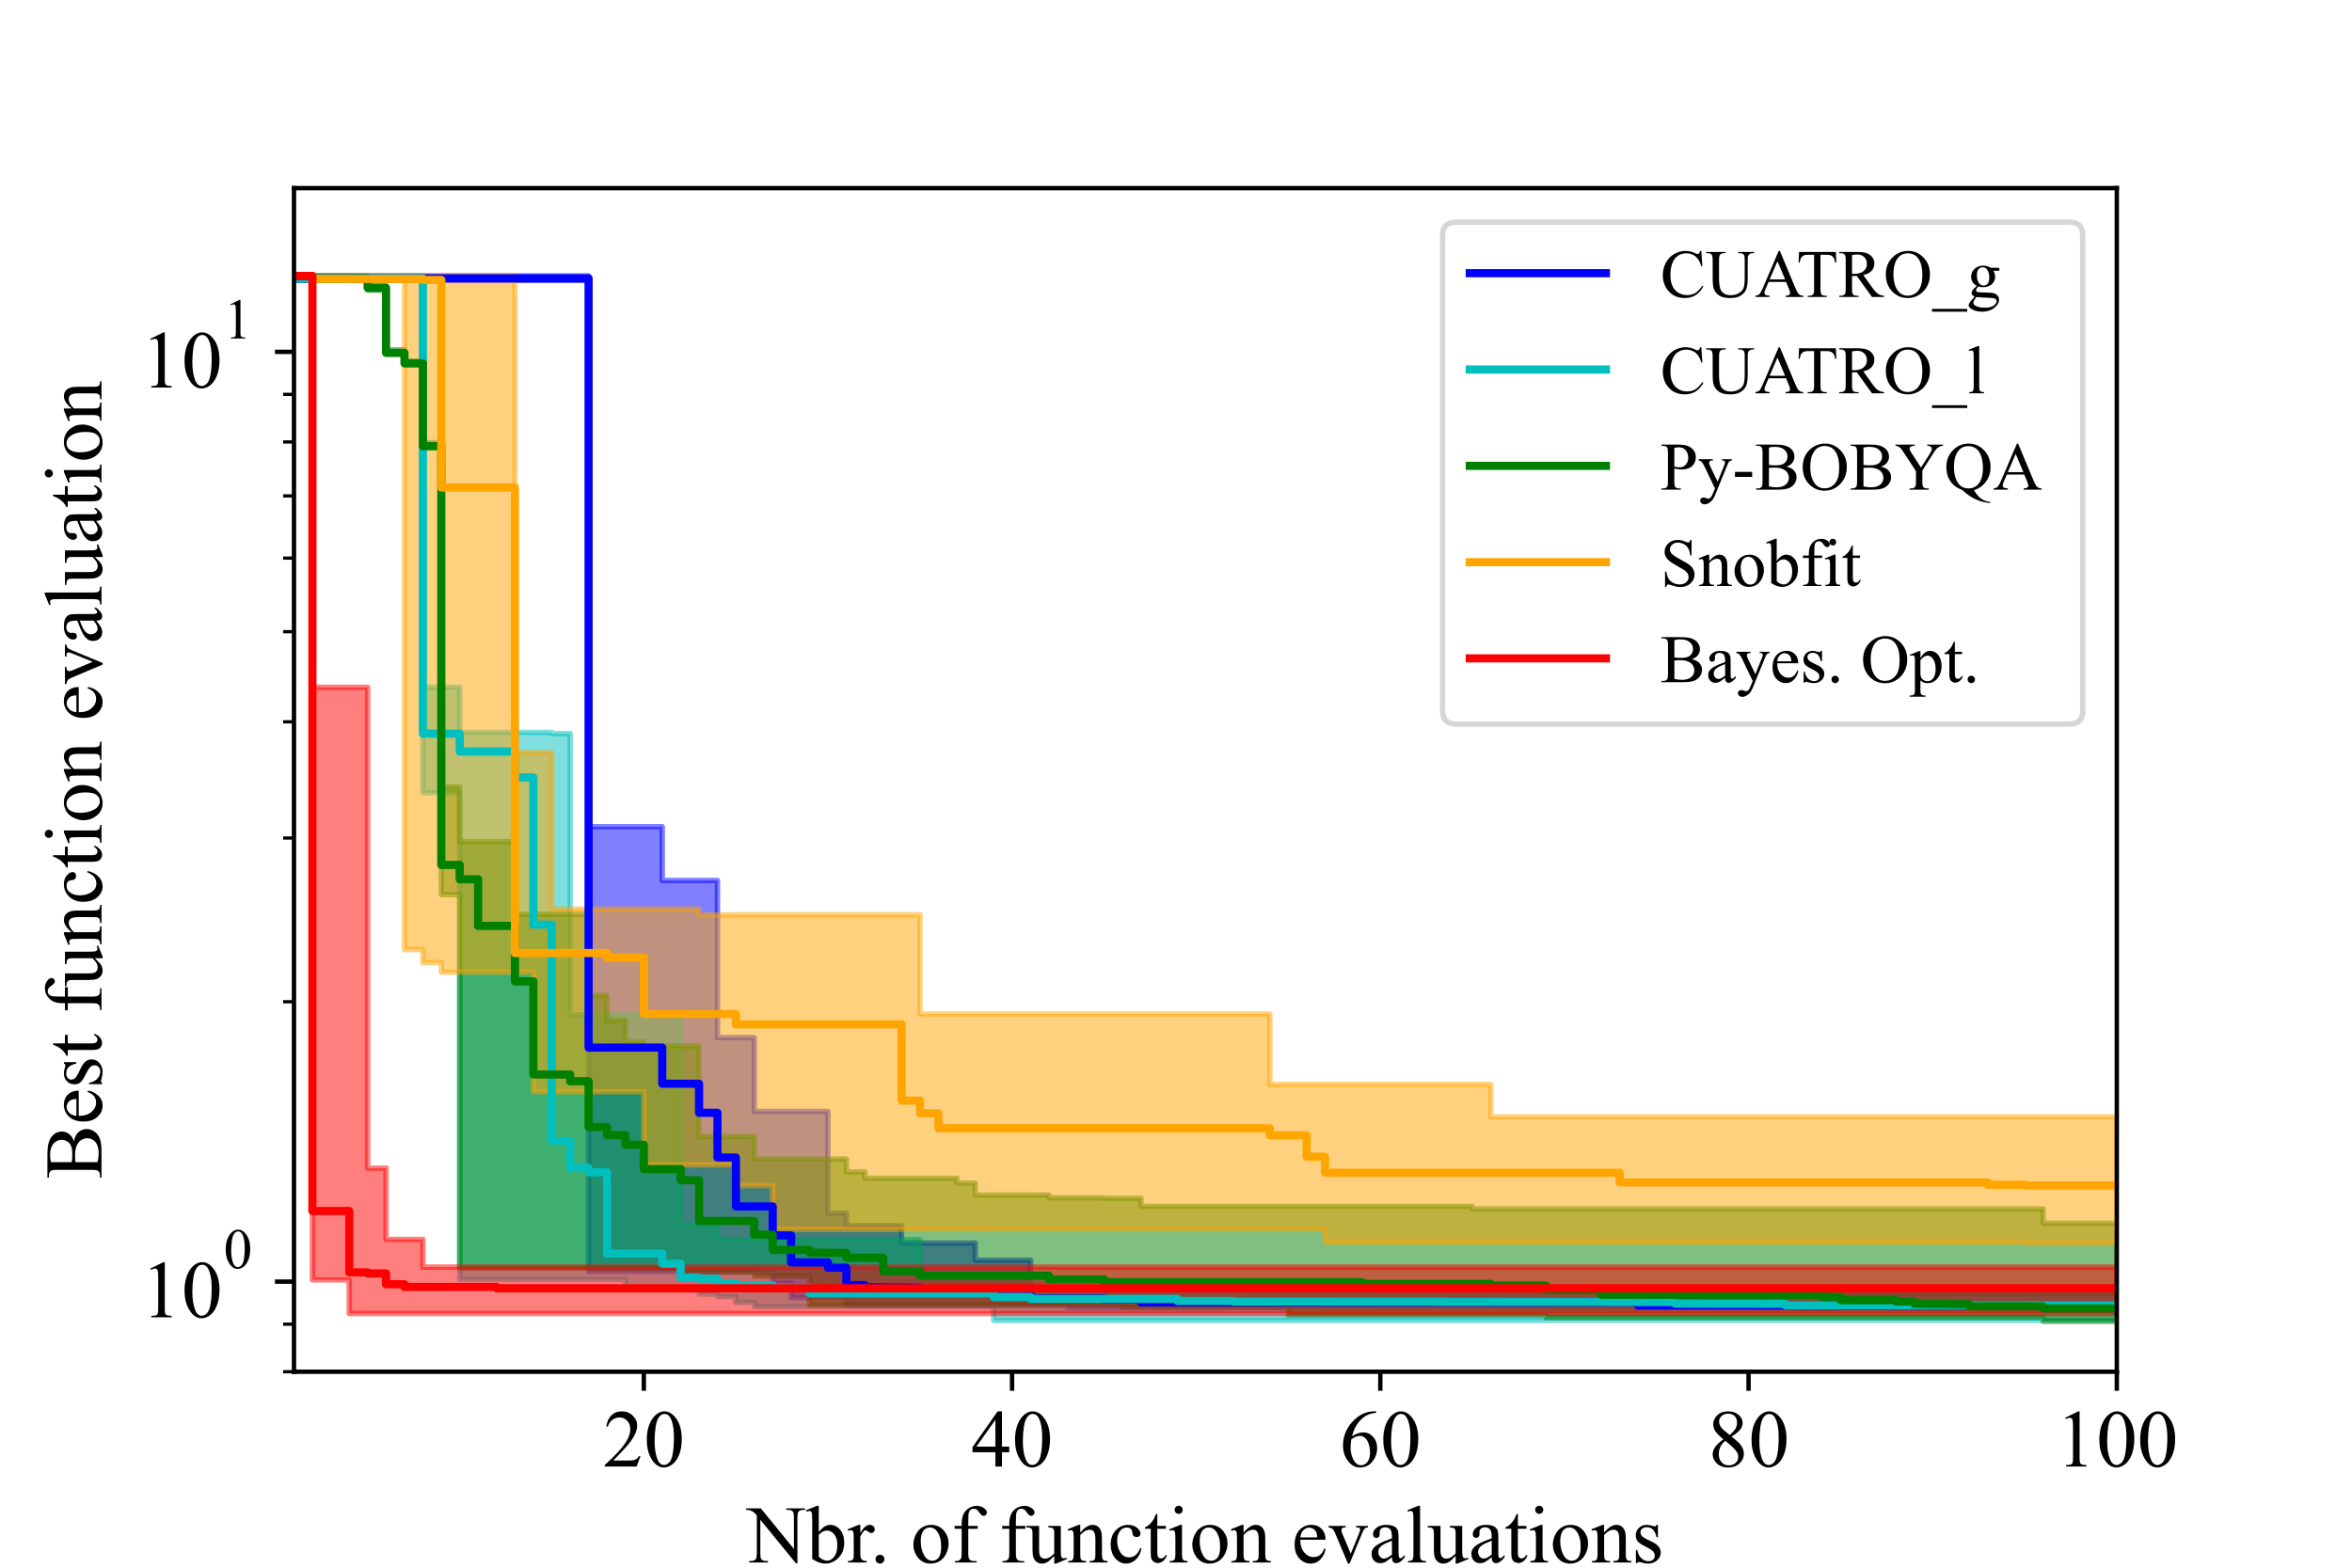 <?xml version="1.0" encoding="utf-8" standalone="no"?>
<!DOCTYPE svg PUBLIC "-//W3C//DTD SVG 1.1//EN"
  "http://www.w3.org/Graphics/SVG/1.1/DTD/svg11.dtd">
<!-- Created with matplotlib (https://matplotlib.org/) -->
<svg height="288pt" version="1.1" viewBox="0 0 432 288" width="432pt" xmlns="http://www.w3.org/2000/svg" xmlns:xlink="http://www.w3.org/1999/xlink">
 <defs>
  <style type="text/css">*{stroke-linecap:butt;stroke-linejoin:round;}</style>
 </defs>
 <g id="figure_1">
  <g id="patch_1">
   <path d="M 0 288 
L 432 288 
L 432 0 
L 0 0 
z
" style="fill:#ffffff;"/>
  </g>
  <g id="axes_1">
   <g id="patch_2">
    <path d="M 54 252 
L 388.8 252 
L 388.8 34.56 
L 54 34.56 
z
" style="fill:#ffffff;"/>
   </g>
   <g id="PolyCollection_1">
    <defs>
     <path d="M 54 -237.329 
L 54 -236.491 
L 57.382 -236.491 
L 57.382 -236.491 
L 60.764 -236.491 
L 60.764 -236.491 
L 64.145 -236.491 
L 64.145 -236.491 
L 67.527 -236.491 
L 67.527 -236.491 
L 70.909 -236.491 
L 70.909 -236.491 
L 74.291 -236.491 
L 74.291 -236.491 
L 77.673 -236.491 
L 77.673 -236.491 
L 81.055 -236.491 
L 81.055 -236.491 
L 84.436 -236.491 
L 84.436 -236.491 
L 87.818 -236.491 
L 87.818 -236.491 
L 91.2 -236.491 
L 91.2 -236.491 
L 94.582 -236.491 
L 94.582 -236.491 
L 97.964 -236.491 
L 97.964 -236.491 
L 101.345 -236.491 
L 101.345 -236.491 
L 104.727 -236.491 
L 104.727 -236.491 
L 108.109 -236.491 
L 108.109 -54.431 
L 111.491 -54.431 
L 111.491 -54.431 
L 114.873 -54.431 
L 114.873 -54.431 
L 118.255 -54.431 
L 118.255 -54.431 
L 121.636 -54.431 
L 121.636 -54.431 
L 125.018 -54.431 
L 125.018 -54.431 
L 128.4 -54.431 
L 128.4 -54.431 
L 131.782 -54.431 
L 131.782 -54.431 
L 135.164 -54.431 
L 135.164 -54.431 
L 138.545 -54.431 
L 138.545 -54.431 
L 141.927 -54.431 
L 141.927 -52.289 
L 145.309 -52.289 
L 145.309 -49.601 
L 148.691 -49.601 
L 148.691 -49.601 
L 152.073 -49.601 
L 152.073 -49.601 
L 155.455 -49.601 
L 155.455 -48.211 
L 158.836 -48.211 
L 158.836 -48.211 
L 162.218 -48.211 
L 162.218 -48.211 
L 165.6 -48.211 
L 165.6 -48.211 
L 168.982 -48.211 
L 168.982 -48.211 
L 172.364 -48.211 
L 172.364 -48.211 
L 175.745 -48.211 
L 175.745 -48.211 
L 179.127 -48.211 
L 179.127 -48.211 
L 182.509 -48.211 
L 182.509 -48.211 
L 185.891 -48.211 
L 185.891 -48.211 
L 189.273 -48.211 
L 189.273 -48.211 
L 192.655 -48.211 
L 192.655 -48.211 
L 196.036 -48.211 
L 196.036 -47.765 
L 199.418 -47.765 
L 199.418 -47.765 
L 202.8 -47.765 
L 202.8 -47.765 
L 206.182 -47.765 
L 206.182 -47.765 
L 209.564 -47.765 
L 209.564 -47.765 
L 212.945 -47.765 
L 212.945 -47.765 
L 216.327 -47.765 
L 216.327 -47.765 
L 219.709 -47.765 
L 219.709 -47.765 
L 223.091 -47.765 
L 223.091 -47.765 
L 226.473 -47.765 
L 226.473 -47.765 
L 229.855 -47.765 
L 229.855 -47.765 
L 233.236 -47.765 
L 233.236 -47.765 
L 236.618 -47.765 
L 236.618 -47.765 
L 240 -47.765 
L 240 -47.765 
L 243.382 -47.765 
L 243.382 -47.765 
L 246.764 -47.765 
L 246.764 -47.765 
L 250.145 -47.765 
L 250.145 -47.765 
L 253.527 -47.765 
L 253.527 -47.765 
L 256.909 -47.765 
L 256.909 -47.765 
L 260.291 -47.765 
L 260.291 -47.765 
L 263.673 -47.765 
L 263.673 -47.765 
L 267.055 -47.765 
L 267.055 -47.765 
L 270.436 -47.765 
L 270.436 -47.765 
L 273.818 -47.765 
L 273.818 -47.765 
L 277.2 -47.765 
L 277.2 -47.765 
L 280.582 -47.765 
L 280.582 -47.765 
L 283.964 -47.765 
L 283.964 -47.765 
L 287.345 -47.765 
L 287.345 -47.765 
L 290.727 -47.765 
L 290.727 -47.765 
L 294.109 -47.765 
L 294.109 -47.765 
L 297.491 -47.765 
L 297.491 -47.765 
L 300.873 -47.765 
L 300.873 -47.765 
L 304.255 -47.765 
L 304.255 -47.765 
L 307.636 -47.765 
L 307.636 -47.765 
L 311.018 -47.765 
L 311.018 -47.765 
L 314.4 -47.765 
L 314.4 -47.765 
L 317.782 -47.765 
L 317.782 -47.765 
L 321.164 -47.765 
L 321.164 -47.765 
L 324.545 -47.765 
L 324.545 -47.765 
L 327.927 -47.765 
L 327.927 -47.765 
L 331.309 -47.765 
L 331.309 -47.765 
L 334.691 -47.765 
L 334.691 -47.765 
L 338.073 -47.765 
L 338.073 -47.765 
L 341.455 -47.765 
L 341.455 -47.765 
L 344.836 -47.765 
L 344.836 -47.765 
L 348.218 -47.765 
L 348.218 -47.765 
L 351.6 -47.765 
L 351.6 -47.765 
L 354.982 -47.765 
L 354.982 -47.765 
L 358.364 -47.765 
L 358.364 -47.765 
L 361.745 -47.765 
L 361.745 -47.765 
L 365.127 -47.765 
L 365.127 -47.765 
L 368.509 -47.765 
L 368.509 -47.765 
L 371.891 -47.765 
L 371.891 -47.765 
L 375.273 -47.765 
L 375.273 -47.765 
L 378.655 -47.765 
L 378.655 -47.765 
L 382.036 -47.765 
L 382.036 -47.765 
L 385.418 -47.765 
L 385.418 -47.765 
L 388.8 -47.765 
L 388.8 -47.765 
L 388.8 -50.433 
L 388.8 -50.433 
L 388.8 -50.433 
L 385.418 -50.433 
L 385.418 -50.433 
L 382.036 -50.433 
L 382.036 -50.433 
L 378.655 -50.433 
L 378.655 -50.433 
L 375.273 -50.433 
L 375.273 -50.433 
L 371.891 -50.433 
L 371.891 -50.433 
L 368.509 -50.433 
L 368.509 -50.433 
L 365.127 -50.433 
L 365.127 -50.433 
L 361.745 -50.433 
L 361.745 -50.433 
L 358.364 -50.433 
L 358.364 -50.433 
L 354.982 -50.433 
L 354.982 -50.433 
L 351.6 -50.433 
L 351.6 -50.433 
L 348.218 -50.433 
L 348.218 -50.433 
L 344.836 -50.433 
L 344.836 -50.433 
L 341.455 -50.433 
L 341.455 -50.433 
L 338.073 -50.433 
L 338.073 -50.433 
L 334.691 -50.433 
L 334.691 -50.433 
L 331.309 -50.433 
L 331.309 -50.433 
L 327.927 -50.433 
L 327.927 -50.433 
L 324.545 -50.433 
L 324.545 -50.529 
L 321.164 -50.529 
L 321.164 -51.244 
L 317.782 -51.244 
L 317.782 -51.244 
L 314.4 -51.244 
L 314.4 -51.244 
L 311.018 -51.244 
L 311.018 -51.244 
L 307.636 -51.244 
L 307.636 -51.244 
L 304.255 -51.244 
L 304.255 -51.244 
L 300.873 -51.244 
L 300.873 -51.244 
L 297.491 -51.244 
L 297.491 -51.244 
L 294.109 -51.244 
L 294.109 -51.244 
L 290.727 -51.244 
L 290.727 -51.244 
L 287.345 -51.244 
L 287.345 -51.244 
L 283.964 -51.244 
L 283.964 -51.244 
L 280.582 -51.244 
L 280.582 -51.244 
L 277.2 -51.244 
L 277.2 -51.244 
L 273.818 -51.244 
L 273.818 -51.244 
L 270.436 -51.244 
L 270.436 -51.244 
L 267.055 -51.244 
L 267.055 -51.244 
L 263.673 -51.244 
L 263.673 -51.244 
L 260.291 -51.244 
L 260.291 -51.244 
L 256.909 -51.244 
L 256.909 -51.244 
L 253.527 -51.244 
L 253.527 -51.244 
L 250.145 -51.244 
L 250.145 -51.244 
L 246.764 -51.244 
L 246.764 -51.244 
L 243.382 -51.244 
L 243.382 -51.244 
L 240 -51.244 
L 240 -51.244 
L 236.618 -51.244 
L 236.618 -51.244 
L 233.236 -51.244 
L 233.236 -51.244 
L 229.855 -51.244 
L 229.855 -51.244 
L 226.473 -51.244 
L 226.473 -51.244 
L 223.091 -51.244 
L 223.091 -51.244 
L 219.709 -51.244 
L 219.709 -51.355 
L 216.327 -51.355 
L 216.327 -51.355 
L 212.945 -51.355 
L 212.945 -51.355 
L 209.564 -51.355 
L 209.564 -51.355 
L 206.182 -51.355 
L 206.182 -51.355 
L 202.8 -51.355 
L 202.8 -51.355 
L 199.418 -51.355 
L 199.418 -51.355 
L 196.036 -51.355 
L 196.036 -51.355 
L 192.655 -51.355 
L 192.655 -51.355 
L 189.273 -51.355 
L 189.273 -56.481 
L 185.891 -56.481 
L 185.891 -56.481 
L 182.509 -56.481 
L 182.509 -56.481 
L 179.127 -56.481 
L 179.127 -59.636 
L 175.745 -59.636 
L 175.745 -59.636 
L 172.364 -59.636 
L 172.364 -59.636 
L 168.982 -59.636 
L 168.982 -59.636 
L 165.6 -59.636 
L 165.6 -62.833 
L 162.218 -62.833 
L 162.218 -62.833 
L 158.836 -62.833 
L 158.836 -62.833 
L 155.455 -62.833 
L 155.455 -65.124 
L 152.073 -65.124 
L 152.073 -83.819 
L 148.691 -83.819 
L 148.691 -83.819 
L 145.309 -83.819 
L 145.309 -83.819 
L 141.927 -83.819 
L 141.927 -83.819 
L 138.545 -83.819 
L 138.545 -97.369 
L 135.164 -97.369 
L 135.164 -97.369 
L 131.782 -97.369 
L 131.782 -126.24 
L 128.4 -126.24 
L 128.4 -126.24 
L 125.018 -126.24 
L 125.018 -126.24 
L 121.636 -126.24 
L 121.636 -136.122 
L 118.255 -136.122 
L 118.255 -136.122 
L 114.873 -136.122 
L 114.873 -136.122 
L 111.491 -136.122 
L 111.491 -136.122 
L 108.109 -136.122 
L 108.109 -237.329 
L 104.727 -237.329 
L 104.727 -237.329 
L 101.345 -237.329 
L 101.345 -237.329 
L 97.964 -237.329 
L 97.964 -237.329 
L 94.582 -237.329 
L 94.582 -237.329 
L 91.2 -237.329 
L 91.2 -237.329 
L 87.818 -237.329 
L 87.818 -237.329 
L 84.436 -237.329 
L 84.436 -237.329 
L 81.055 -237.329 
L 81.055 -237.329 
L 77.673 -237.329 
L 77.673 -237.329 
L 74.291 -237.329 
L 74.291 -237.329 
L 70.909 -237.329 
L 70.909 -237.329 
L 67.527 -237.329 
L 67.527 -237.329 
L 64.145 -237.329 
L 64.145 -237.329 
L 60.764 -237.329 
L 60.764 -237.329 
L 57.382 -237.329 
L 57.382 -237.329 
L 54 -237.329 
z
" id="m3c5d39bb4b" style="stroke:#0000ff;stroke-opacity:0.5;"/>
    </defs>
    <g clip-path="url(#pe290b089ad)">
     <use style="fill:#0000ff;fill-opacity:0.5;stroke:#0000ff;stroke-opacity:0.5;" x="0" xlink:href="#m3c5d39bb4b" y="288"/>
    </g>
   </g>
   <g id="PolyCollection_2">
    <defs>
     <path d="M 54 -237.329 
L 54 -236.491 
L 57.382 -236.491 
L 57.382 -236.491 
L 60.764 -236.491 
L 60.764 -236.491 
L 64.145 -236.491 
L 64.145 -236.491 
L 67.527 -236.491 
L 67.527 -236.491 
L 70.909 -236.491 
L 70.909 -236.491 
L 74.291 -236.491 
L 74.291 -236.491 
L 77.673 -236.491 
L 77.673 -142.369 
L 81.055 -142.369 
L 81.055 -142.369 
L 84.436 -142.369 
L 84.436 -52.949 
L 87.818 -52.949 
L 87.818 -52.949 
L 91.2 -52.949 
L 91.2 -52.949 
L 94.582 -52.949 
L 94.582 -52.949 
L 97.964 -52.949 
L 97.964 -52.949 
L 101.345 -52.949 
L 101.345 -52.949 
L 104.727 -52.949 
L 104.727 -52.949 
L 108.109 -52.949 
L 108.109 -52.949 
L 111.491 -52.949 
L 111.491 -52.949 
L 114.873 -52.949 
L 114.873 -51.306 
L 118.255 -51.306 
L 118.255 -51.306 
L 121.636 -51.306 
L 121.636 -51.306 
L 125.018 -51.306 
L 125.018 -51.306 
L 128.4 -51.306 
L 128.4 -50.273 
L 131.782 -50.273 
L 131.782 -49.804 
L 135.164 -49.804 
L 135.164 -48.732 
L 138.545 -48.732 
L 138.545 -47.963 
L 141.927 -47.963 
L 141.927 -47.963 
L 145.309 -47.963 
L 145.309 -47.963 
L 148.691 -47.963 
L 148.691 -47.963 
L 152.073 -47.963 
L 152.073 -47.963 
L 155.455 -47.963 
L 155.455 -47.963 
L 158.836 -47.963 
L 158.836 -47.963 
L 162.218 -47.963 
L 162.218 -47.963 
L 165.6 -47.963 
L 165.6 -47.963 
L 168.982 -47.963 
L 168.982 -47.963 
L 172.364 -47.963 
L 172.364 -47.963 
L 175.745 -47.963 
L 175.745 -47.963 
L 179.127 -47.963 
L 179.127 -47.963 
L 182.509 -47.963 
L 182.509 -45.427 
L 185.891 -45.427 
L 185.891 -45.427 
L 189.273 -45.427 
L 189.273 -45.427 
L 192.655 -45.427 
L 192.655 -45.427 
L 196.036 -45.427 
L 196.036 -45.427 
L 199.418 -45.427 
L 199.418 -45.427 
L 202.8 -45.427 
L 202.8 -45.427 
L 206.182 -45.427 
L 206.182 -45.427 
L 209.564 -45.427 
L 209.564 -45.427 
L 212.945 -45.427 
L 212.945 -45.427 
L 216.327 -45.427 
L 216.327 -45.427 
L 219.709 -45.427 
L 219.709 -45.427 
L 223.091 -45.427 
L 223.091 -45.427 
L 226.473 -45.427 
L 226.473 -45.427 
L 229.855 -45.427 
L 229.855 -45.427 
L 233.236 -45.427 
L 233.236 -45.427 
L 236.618 -45.427 
L 236.618 -45.427 
L 240 -45.427 
L 240 -45.427 
L 243.382 -45.427 
L 243.382 -45.427 
L 246.764 -45.427 
L 246.764 -45.427 
L 250.145 -45.427 
L 250.145 -45.427 
L 253.527 -45.427 
L 253.527 -45.427 
L 256.909 -45.427 
L 256.909 -45.427 
L 260.291 -45.427 
L 260.291 -45.427 
L 263.673 -45.427 
L 263.673 -45.427 
L 267.055 -45.427 
L 267.055 -45.427 
L 270.436 -45.427 
L 270.436 -45.427 
L 273.818 -45.427 
L 273.818 -45.427 
L 277.2 -45.427 
L 277.2 -45.427 
L 280.582 -45.427 
L 280.582 -45.427 
L 283.964 -45.427 
L 283.964 -45.427 
L 287.345 -45.427 
L 287.345 -45.427 
L 290.727 -45.427 
L 290.727 -45.427 
L 294.109 -45.427 
L 294.109 -45.427 
L 297.491 -45.427 
L 297.491 -45.427 
L 300.873 -45.427 
L 300.873 -45.427 
L 304.255 -45.427 
L 304.255 -45.427 
L 307.636 -45.427 
L 307.636 -45.427 
L 311.018 -45.427 
L 311.018 -45.427 
L 314.4 -45.427 
L 314.4 -45.427 
L 317.782 -45.427 
L 317.782 -45.427 
L 321.164 -45.427 
L 321.164 -45.427 
L 324.545 -45.427 
L 324.545 -45.427 
L 327.927 -45.427 
L 327.927 -45.427 
L 331.309 -45.427 
L 331.309 -45.427 
L 334.691 -45.427 
L 334.691 -45.427 
L 338.073 -45.427 
L 338.073 -45.427 
L 341.455 -45.427 
L 341.455 -45.427 
L 344.836 -45.427 
L 344.836 -45.427 
L 348.218 -45.427 
L 348.218 -45.427 
L 351.6 -45.427 
L 351.6 -45.427 
L 354.982 -45.427 
L 354.982 -45.427 
L 358.364 -45.427 
L 358.364 -45.427 
L 361.745 -45.427 
L 361.745 -45.427 
L 365.127 -45.427 
L 365.127 -45.427 
L 368.509 -45.427 
L 368.509 -45.427 
L 371.891 -45.427 
L 371.891 -45.427 
L 375.273 -45.427 
L 375.273 -45.427 
L 378.655 -45.427 
L 378.655 -45.427 
L 382.036 -45.427 
L 382.036 -45.427 
L 385.418 -45.427 
L 385.418 -45.427 
L 388.8 -45.427 
L 388.8 -45.427 
L 388.8 -50.672 
L 388.8 -50.672 
L 388.8 -50.672 
L 385.418 -50.672 
L 385.418 -50.672 
L 382.036 -50.672 
L 382.036 -50.672 
L 378.655 -50.672 
L 378.655 -50.672 
L 375.273 -50.672 
L 375.273 -50.672 
L 371.891 -50.672 
L 371.891 -50.672 
L 368.509 -50.672 
L 368.509 -50.672 
L 365.127 -50.672 
L 365.127 -50.672 
L 361.745 -50.672 
L 361.745 -50.672 
L 358.364 -50.672 
L 358.364 -50.672 
L 354.982 -50.672 
L 354.982 -50.672 
L 351.6 -50.672 
L 351.6 -50.672 
L 348.218 -50.672 
L 348.218 -50.672 
L 344.836 -50.672 
L 344.836 -50.672 
L 341.455 -50.672 
L 341.455 -50.672 
L 338.073 -50.672 
L 338.073 -50.672 
L 334.691 -50.672 
L 334.691 -50.672 
L 331.309 -50.672 
L 331.309 -50.672 
L 327.927 -50.672 
L 327.927 -50.672 
L 324.545 -50.672 
L 324.545 -50.672 
L 321.164 -50.672 
L 321.164 -50.672 
L 317.782 -50.672 
L 317.782 -50.672 
L 314.4 -50.672 
L 314.4 -50.672 
L 311.018 -50.672 
L 311.018 -50.672 
L 307.636 -50.672 
L 307.636 -50.672 
L 304.255 -50.672 
L 304.255 -50.672 
L 300.873 -50.672 
L 300.873 -50.672 
L 297.491 -50.672 
L 297.491 -50.672 
L 294.109 -50.672 
L 294.109 -50.672 
L 290.727 -50.672 
L 290.727 -50.672 
L 287.345 -50.672 
L 287.345 -50.672 
L 283.964 -50.672 
L 283.964 -50.672 
L 280.582 -50.672 
L 280.582 -50.672 
L 277.2 -50.672 
L 277.2 -50.672 
L 273.818 -50.672 
L 273.818 -50.672 
L 270.436 -50.672 
L 270.436 -50.672 
L 267.055 -50.672 
L 267.055 -50.672 
L 263.673 -50.672 
L 263.673 -50.672 
L 260.291 -50.672 
L 260.291 -50.672 
L 256.909 -50.672 
L 256.909 -50.672 
L 253.527 -50.672 
L 253.527 -50.672 
L 250.145 -50.672 
L 250.145 -50.672 
L 246.764 -50.672 
L 246.764 -50.672 
L 243.382 -50.672 
L 243.382 -50.672 
L 240 -50.672 
L 240 -50.672 
L 236.618 -50.672 
L 236.618 -50.672 
L 233.236 -50.672 
L 233.236 -50.672 
L 229.855 -50.672 
L 229.855 -51.003 
L 226.473 -51.003 
L 226.473 -51.003 
L 223.091 -51.003 
L 223.091 -51.003 
L 219.709 -51.003 
L 219.709 -51.003 
L 216.327 -51.003 
L 216.327 -51.003 
L 212.945 -51.003 
L 212.945 -51.003 
L 209.564 -51.003 
L 209.564 -51.003 
L 206.182 -51.003 
L 206.182 -51.003 
L 202.8 -51.003 
L 202.8 -51.003 
L 199.418 -51.003 
L 199.418 -51.003 
L 196.036 -51.003 
L 196.036 -51.003 
L 192.655 -51.003 
L 192.655 -52.611 
L 189.273 -52.611 
L 189.273 -52.767 
L 185.891 -52.767 
L 185.891 -52.767 
L 182.509 -52.767 
L 182.509 -53.702 
L 179.127 -53.702 
L 179.127 -53.702 
L 175.745 -53.702 
L 175.745 -53.702 
L 172.364 -53.702 
L 172.364 -53.702 
L 168.982 -53.702 
L 168.982 -60.267 
L 165.6 -60.267 
L 165.6 -60.267 
L 162.218 -60.267 
L 162.218 -60.267 
L 158.836 -60.267 
L 158.836 -60.267 
L 155.455 -60.267 
L 155.455 -60.267 
L 152.073 -60.267 
L 152.073 -60.267 
L 148.691 -60.267 
L 148.691 -60.267 
L 145.309 -60.267 
L 145.309 -60.267 
L 141.927 -60.267 
L 141.927 -60.267 
L 138.545 -60.267 
L 138.545 -60.267 
L 135.164 -60.267 
L 135.164 -60.267 
L 131.782 -60.267 
L 131.782 -63.047 
L 128.4 -63.047 
L 128.4 -63.047 
L 125.018 -63.047 
L 125.018 -101.577 
L 121.636 -101.577 
L 121.636 -101.577 
L 118.255 -101.577 
L 118.255 -101.577 
L 114.873 -101.577 
L 114.873 -101.577 
L 111.491 -101.577 
L 111.491 -101.577 
L 108.109 -101.577 
L 108.109 -101.577 
L 104.727 -101.577 
L 104.727 -153.234 
L 101.345 -153.234 
L 101.345 -153.457 
L 97.964 -153.457 
L 97.964 -153.457 
L 94.582 -153.457 
L 94.582 -153.457 
L 91.2 -153.457 
L 91.2 -153.457 
L 87.818 -153.457 
L 87.818 -153.457 
L 84.436 -153.457 
L 84.436 -161.741 
L 81.055 -161.741 
L 81.055 -161.741 
L 77.673 -161.741 
L 77.673 -237.329 
L 74.291 -237.329 
L 74.291 -237.329 
L 70.909 -237.329 
L 70.909 -237.329 
L 67.527 -237.329 
L 67.527 -237.329 
L 64.145 -237.329 
L 64.145 -237.329 
L 60.764 -237.329 
L 60.764 -237.329 
L 57.382 -237.329 
L 57.382 -237.329 
L 54 -237.329 
z
" id="mae9caddf91" style="stroke:#00bfbf;stroke-opacity:0.5;"/>
    </defs>
    <g clip-path="url(#pe290b089ad)">
     <use style="fill:#00bfbf;fill-opacity:0.5;stroke:#00bfbf;stroke-opacity:0.5;" x="0" xlink:href="#mae9caddf91" y="288"/>
    </g>
   </g>
   <g id="PolyCollection_3">
    <defs>
     <path d="M 54 -237.31 
L 54 -237.31 
L 57.382 -237.31 
L 57.382 -236.612 
L 60.764 -236.612 
L 60.764 -236.612 
L 64.145 -236.612 
L 64.145 -236.612 
L 67.527 -236.612 
L 67.527 -234.69 
L 70.909 -234.69 
L 70.909 -222.978 
L 74.291 -222.978 
L 74.291 -221.07 
L 77.673 -221.07 
L 77.673 -205.718 
L 81.055 -205.718 
L 81.055 -123.651 
L 84.436 -123.651 
L 84.436 -55.032 
L 87.818 -55.032 
L 87.818 -55.032 
L 91.2 -55.032 
L 91.2 -55.032 
L 94.582 -55.032 
L 94.582 -55.032 
L 97.964 -55.032 
L 97.964 -55.032 
L 101.345 -55.032 
L 101.345 -55.032 
L 104.727 -55.032 
L 104.727 -55.032 
L 108.109 -55.032 
L 108.109 -55.032 
L 111.491 -55.032 
L 111.491 -55.032 
L 114.873 -55.032 
L 114.873 -55.032 
L 118.255 -55.032 
L 118.255 -55.032 
L 121.636 -55.032 
L 121.636 -55.032 
L 125.018 -55.032 
L 125.018 -54.311 
L 128.4 -54.311 
L 128.4 -54.311 
L 131.782 -54.311 
L 131.782 -54.311 
L 135.164 -54.311 
L 135.164 -54.311 
L 138.545 -54.311 
L 138.545 -53.583 
L 141.927 -53.583 
L 141.927 -53.583 
L 145.309 -53.583 
L 145.309 -53.583 
L 148.691 -53.583 
L 148.691 -48.262 
L 152.073 -48.262 
L 152.073 -48.262 
L 155.455 -48.262 
L 155.455 -48.262 
L 158.836 -48.262 
L 158.836 -48.262 
L 162.218 -48.262 
L 162.218 -48.262 
L 165.6 -48.262 
L 165.6 -48.262 
L 168.982 -48.262 
L 168.982 -48.262 
L 172.364 -48.262 
L 172.364 -48.262 
L 175.745 -48.262 
L 175.745 -48.262 
L 179.127 -48.262 
L 179.127 -48.262 
L 182.509 -48.262 
L 182.509 -48.262 
L 185.891 -48.262 
L 185.891 -48.262 
L 189.273 -48.262 
L 189.273 -48.262 
L 192.655 -48.262 
L 192.655 -48.262 
L 196.036 -48.262 
L 196.036 -48.262 
L 199.418 -48.262 
L 199.418 -48.262 
L 202.8 -48.262 
L 202.8 -48.262 
L 206.182 -48.262 
L 206.182 -47.843 
L 209.564 -47.843 
L 209.564 -47.843 
L 212.945 -47.843 
L 212.945 -47.843 
L 216.327 -47.843 
L 216.327 -47.843 
L 219.709 -47.843 
L 219.709 -47.843 
L 223.091 -47.843 
L 223.091 -47.843 
L 226.473 -47.843 
L 226.473 -47.843 
L 229.855 -47.843 
L 229.855 -47.843 
L 233.236 -47.843 
L 233.236 -47.843 
L 236.618 -47.843 
L 236.618 -46.429 
L 240 -46.429 
L 240 -46.429 
L 243.382 -46.429 
L 243.382 -46.429 
L 246.764 -46.429 
L 246.764 -46.429 
L 250.145 -46.429 
L 250.145 -46.429 
L 253.527 -46.429 
L 253.527 -46.429 
L 256.909 -46.429 
L 256.909 -46.429 
L 260.291 -46.429 
L 260.291 -46.429 
L 263.673 -46.429 
L 263.673 -46.429 
L 267.055 -46.429 
L 267.055 -46.429 
L 270.436 -46.429 
L 270.436 -46.429 
L 273.818 -46.429 
L 273.818 -46.429 
L 277.2 -46.429 
L 277.2 -46.429 
L 280.582 -46.429 
L 280.582 -46.429 
L 283.964 -46.429 
L 283.964 -45.957 
L 287.345 -45.957 
L 287.345 -45.957 
L 290.727 -45.957 
L 290.727 -45.957 
L 294.109 -45.957 
L 294.109 -45.957 
L 297.491 -45.957 
L 297.491 -45.957 
L 300.873 -45.957 
L 300.873 -45.957 
L 304.255 -45.957 
L 304.255 -45.957 
L 307.636 -45.957 
L 307.636 -45.957 
L 311.018 -45.957 
L 311.018 -45.957 
L 314.4 -45.957 
L 314.4 -45.957 
L 317.782 -45.957 
L 317.782 -45.957 
L 321.164 -45.957 
L 321.164 -45.957 
L 324.545 -45.957 
L 324.545 -45.957 
L 327.927 -45.957 
L 327.927 -45.957 
L 331.309 -45.957 
L 331.309 -45.957 
L 334.691 -45.957 
L 334.691 -45.957 
L 338.073 -45.957 
L 338.073 -45.957 
L 341.455 -45.957 
L 341.455 -45.957 
L 344.836 -45.957 
L 344.836 -45.957 
L 348.218 -45.957 
L 348.218 -45.957 
L 351.6 -45.957 
L 351.6 -45.957 
L 354.982 -45.957 
L 354.982 -45.957 
L 358.364 -45.957 
L 358.364 -45.957 
L 361.745 -45.957 
L 361.745 -45.957 
L 365.127 -45.957 
L 365.127 -45.957 
L 368.509 -45.957 
L 368.509 -45.957 
L 371.891 -45.957 
L 371.891 -45.957 
L 375.273 -45.957 
L 375.273 -45.258 
L 378.655 -45.258 
L 378.655 -45.258 
L 382.036 -45.258 
L 382.036 -45.258 
L 385.418 -45.258 
L 385.418 -45.258 
L 388.8 -45.258 
L 388.8 -45.258 
L 388.8 -53.721 
L 388.8 -53.721 
L 388.8 -63.261 
L 385.418 -63.261 
L 385.418 -63.261 
L 382.036 -63.261 
L 382.036 -63.261 
L 378.655 -63.261 
L 378.655 -63.261 
L 375.273 -63.261 
L 375.273 -65.91 
L 371.891 -65.91 
L 371.891 -65.91 
L 368.509 -65.91 
L 368.509 -65.91 
L 365.127 -65.91 
L 365.127 -65.91 
L 361.745 -65.91 
L 361.745 -65.91 
L 358.364 -65.91 
L 358.364 -65.91 
L 354.982 -65.91 
L 354.982 -65.91 
L 351.6 -65.91 
L 351.6 -65.91 
L 348.218 -65.91 
L 348.218 -65.91 
L 344.836 -65.91 
L 344.836 -65.91 
L 341.455 -65.91 
L 341.455 -65.91 
L 338.073 -65.91 
L 338.073 -65.91 
L 334.691 -65.91 
L 334.691 -65.91 
L 331.309 -65.91 
L 331.309 -65.91 
L 327.927 -65.91 
L 327.927 -65.91 
L 324.545 -65.91 
L 324.545 -65.91 
L 321.164 -65.91 
L 321.164 -65.91 
L 317.782 -65.91 
L 317.782 -65.91 
L 314.4 -65.91 
L 314.4 -65.91 
L 311.018 -65.91 
L 311.018 -65.91 
L 307.636 -65.91 
L 307.636 -65.91 
L 304.255 -65.91 
L 304.255 -65.91 
L 300.873 -65.91 
L 300.873 -65.91 
L 297.491 -65.91 
L 297.491 -65.91 
L 294.109 -65.91 
L 294.109 -65.91 
L 290.727 -65.91 
L 290.727 -65.91 
L 287.345 -65.91 
L 287.345 -65.91 
L 283.964 -65.91 
L 283.964 -65.91 
L 280.582 -65.91 
L 280.582 -65.91 
L 277.2 -65.91 
L 277.2 -65.91 
L 273.818 -65.91 
L 273.818 -65.91 
L 270.436 -65.91 
L 270.436 -66.382 
L 267.055 -66.382 
L 267.055 -66.382 
L 263.673 -66.382 
L 263.673 -66.382 
L 260.291 -66.382 
L 260.291 -66.382 
L 256.909 -66.382 
L 256.909 -66.382 
L 253.527 -66.382 
L 253.527 -66.382 
L 250.145 -66.382 
L 250.145 -66.382 
L 246.764 -66.382 
L 246.764 -66.382 
L 243.382 -66.382 
L 243.382 -66.382 
L 240 -66.382 
L 240 -66.382 
L 236.618 -66.382 
L 236.618 -66.382 
L 233.236 -66.382 
L 233.236 -66.382 
L 229.855 -66.382 
L 229.855 -66.382 
L 226.473 -66.382 
L 226.473 -66.382 
L 223.091 -66.382 
L 223.091 -66.382 
L 219.709 -66.382 
L 219.709 -66.382 
L 216.327 -66.382 
L 216.327 -66.382 
L 212.945 -66.382 
L 212.945 -66.382 
L 209.564 -66.382 
L 209.564 -67.853 
L 206.182 -67.853 
L 206.182 -67.853 
L 202.8 -67.853 
L 202.8 -67.94 
L 199.418 -67.94 
L 199.418 -67.94 
L 196.036 -67.94 
L 196.036 -67.94 
L 192.655 -67.94 
L 192.655 -68.456 
L 189.273 -68.456 
L 189.273 -68.456 
L 185.891 -68.456 
L 185.891 -68.456 
L 182.509 -68.456 
L 182.509 -68.456 
L 179.127 -68.456 
L 179.127 -70.642 
L 175.745 -70.642 
L 175.745 -71.551 
L 172.364 -71.551 
L 172.364 -71.551 
L 168.982 -71.551 
L 168.982 -71.551 
L 165.6 -71.551 
L 165.6 -71.551 
L 162.218 -71.551 
L 162.218 -71.551 
L 158.836 -71.551 
L 158.836 -72.711 
L 155.455 -72.711 
L 155.455 -75.058 
L 152.073 -75.058 
L 152.073 -75.058 
L 148.691 -75.058 
L 148.691 -75.058 
L 145.309 -75.058 
L 145.309 -75.058 
L 141.927 -75.058 
L 141.927 -75.058 
L 138.545 -75.058 
L 138.545 -79.201 
L 135.164 -79.201 
L 135.164 -79.201 
L 131.782 -79.201 
L 131.782 -79.201 
L 128.4 -79.201 
L 128.4 -95.852 
L 125.018 -95.852 
L 125.018 -95.852 
L 121.636 -95.852 
L 121.636 -95.852 
L 118.255 -95.852 
L 118.255 -96.586 
L 114.873 -96.586 
L 114.873 -100.566 
L 111.491 -100.566 
L 111.491 -105.13 
L 108.109 -105.13 
L 108.109 -120.021 
L 104.727 -120.021 
L 104.727 -120.021 
L 101.345 -120.021 
L 101.345 -120.021 
L 97.964 -120.021 
L 97.964 -120.021 
L 94.582 -120.021 
L 94.582 -133.387 
L 91.2 -133.387 
L 91.2 -133.387 
L 87.818 -133.387 
L 87.818 -133.387 
L 84.436 -133.387 
L 84.436 -143.427 
L 81.055 -143.427 
L 81.055 -206.677 
L 77.673 -206.677 
L 77.673 -221.696 
L 74.291 -221.696 
L 74.291 -223.737 
L 70.909 -223.737 
L 70.909 -235.529 
L 67.527 -235.529 
L 67.527 -237.31 
L 64.145 -237.31 
L 64.145 -237.31 
L 60.764 -237.31 
L 60.764 -237.31 
L 57.382 -237.31 
L 57.382 -237.31 
L 54 -237.31 
z
" id="mad90c1fb3d" style="stroke:#008000;stroke-opacity:0.5;"/>
    </defs>
    <g clip-path="url(#pe290b089ad)">
     <use style="fill:#008000;fill-opacity:0.5;stroke:#008000;stroke-opacity:0.5;" x="0" xlink:href="#mad90c1fb3d" y="288"/>
    </g>
   </g>
   <g id="PolyCollection_4">
    <defs>
     <path d="M 57.382 -237.353 
L 57.382 -236.474 
L 60.764 -236.474 
L 60.764 -236.474 
L 64.145 -236.474 
L 64.145 -236.474 
L 67.527 -236.474 
L 67.527 -236.474 
L 70.909 -236.474 
L 70.909 -236.474 
L 74.291 -236.474 
L 74.291 -113.566 
L 77.673 -113.566 
L 77.673 -111.167 
L 81.055 -111.167 
L 81.055 -109.403 
L 84.436 -109.403 
L 84.436 -109.403 
L 87.818 -109.403 
L 87.818 -109.403 
L 91.2 -109.403 
L 91.2 -109.403 
L 94.582 -109.403 
L 94.582 -109.403 
L 97.964 -109.403 
L 97.964 -87.433 
L 101.345 -87.433 
L 101.345 -87.433 
L 104.727 -87.433 
L 104.727 -87.433 
L 108.109 -87.433 
L 108.109 -87.433 
L 111.491 -87.433 
L 111.491 -87.433 
L 114.873 -87.433 
L 114.873 -87.433 
L 118.255 -87.433 
L 118.255 -74.006 
L 121.636 -74.006 
L 121.636 -74.006 
L 125.018 -74.006 
L 125.018 -74.006 
L 128.4 -74.006 
L 128.4 -74.006 
L 131.782 -74.006 
L 131.782 -74.006 
L 135.164 -74.006 
L 135.164 -70.179 
L 138.545 -70.179 
L 138.545 -70.179 
L 141.927 -70.179 
L 141.927 -62.162 
L 145.309 -62.162 
L 145.309 -62.162 
L 148.691 -62.162 
L 148.691 -62.162 
L 152.073 -62.162 
L 152.073 -62.162 
L 155.455 -62.162 
L 155.455 -62.162 
L 158.836 -62.162 
L 158.836 -62.162 
L 162.218 -62.162 
L 162.218 -62.162 
L 165.6 -62.162 
L 165.6 -62.162 
L 168.982 -62.162 
L 168.982 -62.162 
L 172.364 -62.162 
L 172.364 -62.162 
L 175.745 -62.162 
L 175.745 -62.162 
L 179.127 -62.162 
L 179.127 -62.162 
L 182.509 -62.162 
L 182.509 -62.162 
L 185.891 -62.162 
L 185.891 -62.162 
L 189.273 -62.162 
L 189.273 -62.162 
L 192.655 -62.162 
L 192.655 -62.162 
L 196.036 -62.162 
L 196.036 -62.162 
L 199.418 -62.162 
L 199.418 -62.162 
L 202.8 -62.162 
L 202.8 -62.162 
L 206.182 -62.162 
L 206.182 -62.162 
L 209.564 -62.162 
L 209.564 -62.162 
L 212.945 -62.162 
L 212.945 -62.162 
L 216.327 -62.162 
L 216.327 -62.162 
L 219.709 -62.162 
L 219.709 -62.162 
L 223.091 -62.162 
L 223.091 -62.162 
L 226.473 -62.162 
L 226.473 -62.162 
L 229.855 -62.162 
L 229.855 -62.162 
L 233.236 -62.162 
L 233.236 -62.162 
L 236.618 -62.162 
L 236.618 -62.162 
L 240 -62.162 
L 240 -62.162 
L 243.382 -62.162 
L 243.382 -59.776 
L 246.764 -59.776 
L 246.764 -59.776 
L 250.145 -59.776 
L 250.145 -59.776 
L 253.527 -59.776 
L 253.527 -59.776 
L 256.909 -59.776 
L 256.909 -59.776 
L 260.291 -59.776 
L 260.291 -59.776 
L 263.673 -59.776 
L 263.673 -59.776 
L 267.055 -59.776 
L 267.055 -59.776 
L 270.436 -59.776 
L 270.436 -59.776 
L 273.818 -59.776 
L 273.818 -59.776 
L 277.2 -59.776 
L 277.2 -59.776 
L 280.582 -59.776 
L 280.582 -59.776 
L 283.964 -59.776 
L 283.964 -59.776 
L 287.345 -59.776 
L 287.345 -59.776 
L 290.727 -59.776 
L 290.727 -59.776 
L 294.109 -59.776 
L 294.109 -59.776 
L 297.491 -59.776 
L 297.491 -59.776 
L 300.873 -59.776 
L 300.873 -59.776 
L 304.255 -59.776 
L 304.255 -59.776 
L 307.636 -59.776 
L 307.636 -59.776 
L 311.018 -59.776 
L 311.018 -59.776 
L 314.4 -59.776 
L 314.4 -59.776 
L 317.782 -59.776 
L 317.782 -59.776 
L 321.164 -59.776 
L 321.164 -59.776 
L 324.545 -59.776 
L 324.545 -59.776 
L 327.927 -59.776 
L 327.927 -59.776 
L 331.309 -59.776 
L 331.309 -59.776 
L 334.691 -59.776 
L 334.691 -59.776 
L 338.073 -59.776 
L 338.073 -59.776 
L 341.455 -59.776 
L 341.455 -59.776 
L 344.836 -59.776 
L 344.836 -59.776 
L 348.218 -59.776 
L 348.218 -59.776 
L 351.6 -59.776 
L 351.6 -59.776 
L 354.982 -59.776 
L 354.982 -59.776 
L 358.364 -59.776 
L 358.364 -59.776 
L 361.745 -59.776 
L 361.745 -59.776 
L 365.127 -59.776 
L 365.127 -59.776 
L 368.509 -59.776 
L 368.509 -59.776 
L 371.891 -59.776 
L 371.891 -59.578 
L 375.273 -59.578 
L 375.273 -59.578 
L 378.655 -59.578 
L 378.655 -59.578 
L 382.036 -59.578 
L 382.036 -59.578 
L 385.418 -59.578 
L 385.418 -59.578 
L 388.8 -59.578 
L 388.8 -59.578 
L 388.8 -82.814 
L 388.8 -82.814 
L 388.8 -82.814 
L 385.418 -82.814 
L 385.418 -82.814 
L 382.036 -82.814 
L 382.036 -82.814 
L 378.655 -82.814 
L 378.655 -82.814 
L 375.273 -82.814 
L 375.273 -82.814 
L 371.891 -82.814 
L 371.891 -82.814 
L 368.509 -82.814 
L 368.509 -82.814 
L 365.127 -82.814 
L 365.127 -82.814 
L 361.745 -82.814 
L 361.745 -82.814 
L 358.364 -82.814 
L 358.364 -82.814 
L 354.982 -82.814 
L 354.982 -82.814 
L 351.6 -82.814 
L 351.6 -82.814 
L 348.218 -82.814 
L 348.218 -82.814 
L 344.836 -82.814 
L 344.836 -82.814 
L 341.455 -82.814 
L 341.455 -82.814 
L 338.073 -82.814 
L 338.073 -82.814 
L 334.691 -82.814 
L 334.691 -82.814 
L 331.309 -82.814 
L 331.309 -82.814 
L 327.927 -82.814 
L 327.927 -82.814 
L 324.545 -82.814 
L 324.545 -82.814 
L 321.164 -82.814 
L 321.164 -82.814 
L 317.782 -82.814 
L 317.782 -82.814 
L 314.4 -82.814 
L 314.4 -82.814 
L 311.018 -82.814 
L 311.018 -82.814 
L 307.636 -82.814 
L 307.636 -82.814 
L 304.255 -82.814 
L 304.255 -82.814 
L 300.873 -82.814 
L 300.873 -82.814 
L 297.491 -82.814 
L 297.491 -82.814 
L 294.109 -82.814 
L 294.109 -82.814 
L 290.727 -82.814 
L 290.727 -82.814 
L 287.345 -82.814 
L 287.345 -82.814 
L 283.964 -82.814 
L 283.964 -82.814 
L 280.582 -82.814 
L 280.582 -82.814 
L 277.2 -82.814 
L 277.2 -82.814 
L 273.818 -82.814 
L 273.818 -88.781 
L 270.436 -88.781 
L 270.436 -88.781 
L 267.055 -88.781 
L 267.055 -88.781 
L 263.673 -88.781 
L 263.673 -88.781 
L 260.291 -88.781 
L 260.291 -88.781 
L 256.909 -88.781 
L 256.909 -88.781 
L 253.527 -88.781 
L 253.527 -88.781 
L 250.145 -88.781 
L 250.145 -88.781 
L 246.764 -88.781 
L 246.764 -88.781 
L 243.382 -88.781 
L 243.382 -88.781 
L 240 -88.781 
L 240 -88.781 
L 236.618 -88.781 
L 236.618 -88.781 
L 233.236 -88.781 
L 233.236 -101.722 
L 229.855 -101.722 
L 229.855 -101.722 
L 226.473 -101.722 
L 226.473 -101.722 
L 223.091 -101.722 
L 223.091 -101.722 
L 219.709 -101.722 
L 219.709 -101.722 
L 216.327 -101.722 
L 216.327 -101.722 
L 212.945 -101.722 
L 212.945 -101.722 
L 209.564 -101.722 
L 209.564 -101.722 
L 206.182 -101.722 
L 206.182 -101.722 
L 202.8 -101.722 
L 202.8 -101.722 
L 199.418 -101.722 
L 199.418 -101.722 
L 196.036 -101.722 
L 196.036 -101.722 
L 192.655 -101.722 
L 192.655 -101.722 
L 189.273 -101.722 
L 189.273 -101.722 
L 185.891 -101.722 
L 185.891 -101.722 
L 182.509 -101.722 
L 182.509 -101.722 
L 179.127 -101.722 
L 179.127 -101.722 
L 175.745 -101.722 
L 175.745 -101.722 
L 172.364 -101.722 
L 172.364 -101.722 
L 168.982 -101.722 
L 168.982 -119.944 
L 165.6 -119.944 
L 165.6 -119.944 
L 162.218 -119.944 
L 162.218 -119.944 
L 158.836 -119.944 
L 158.836 -119.944 
L 155.455 -119.944 
L 155.455 -119.944 
L 152.073 -119.944 
L 152.073 -119.944 
L 148.691 -119.944 
L 148.691 -119.944 
L 145.309 -119.944 
L 145.309 -119.944 
L 141.927 -119.944 
L 141.927 -119.944 
L 138.545 -119.944 
L 138.545 -119.944 
L 135.164 -119.944 
L 135.164 -119.944 
L 131.782 -119.944 
L 131.782 -119.944 
L 128.4 -119.944 
L 128.4 -121.004 
L 125.018 -121.004 
L 125.018 -121.004 
L 121.636 -121.004 
L 121.636 -121.004 
L 118.255 -121.004 
L 118.255 -121.004 
L 114.873 -121.004 
L 114.873 -121.004 
L 111.491 -121.004 
L 111.491 -121.004 
L 108.109 -121.004 
L 108.109 -121.004 
L 104.727 -121.004 
L 104.727 -121.004 
L 101.345 -121.004 
L 101.345 -149.743 
L 97.964 -149.743 
L 97.964 -149.743 
L 94.582 -149.743 
L 94.582 -237.353 
L 91.2 -237.353 
L 91.2 -237.353 
L 87.818 -237.353 
L 87.818 -237.353 
L 84.436 -237.353 
L 84.436 -237.353 
L 81.055 -237.353 
L 81.055 -237.353 
L 77.673 -237.353 
L 77.673 -237.353 
L 74.291 -237.353 
L 74.291 -237.353 
L 70.909 -237.353 
L 70.909 -237.353 
L 67.527 -237.353 
L 67.527 -237.353 
L 64.145 -237.353 
L 64.145 -237.353 
L 60.764 -237.353 
L 60.764 -237.353 
L 57.382 -237.353 
z
" id="m132a985561" style="stroke:#ffa500;stroke-opacity:0.5;"/>
    </defs>
    <g clip-path="url(#pe290b089ad)">
     <use style="fill:#ffa500;fill-opacity:0.5;stroke:#ffa500;stroke-opacity:0.5;" x="0" xlink:href="#m132a985561" y="288"/>
    </g>
   </g>
   <g id="PolyCollection_5">
    <defs>
     <path d="M 54 -237.31 
L 54 -237.31 
L 57.382 -237.31 
L 57.382 -52.874 
L 60.764 -52.874 
L 60.764 -52.874 
L 64.145 -52.874 
L 64.145 -46.701 
L 67.527 -46.701 
L 67.527 -46.701 
L 70.909 -46.701 
L 70.909 -46.701 
L 74.291 -46.701 
L 74.291 -46.701 
L 77.673 -46.701 
L 77.673 -46.701 
L 81.055 -46.701 
L 81.055 -46.701 
L 84.436 -46.701 
L 84.436 -46.701 
L 87.818 -46.701 
L 87.818 -46.701 
L 91.2 -46.701 
L 91.2 -46.701 
L 94.582 -46.701 
L 94.582 -46.701 
L 97.964 -46.701 
L 97.964 -46.701 
L 101.345 -46.701 
L 101.345 -46.701 
L 104.727 -46.701 
L 104.727 -46.701 
L 108.109 -46.701 
L 108.109 -46.701 
L 111.491 -46.701 
L 111.491 -46.701 
L 114.873 -46.701 
L 114.873 -46.701 
L 118.255 -46.701 
L 118.255 -46.701 
L 121.636 -46.701 
L 121.636 -46.701 
L 125.018 -46.701 
L 125.018 -46.701 
L 128.4 -46.701 
L 128.4 -46.701 
L 131.782 -46.701 
L 131.782 -46.701 
L 135.164 -46.701 
L 135.164 -46.701 
L 138.545 -46.701 
L 138.545 -46.701 
L 141.927 -46.701 
L 141.927 -46.701 
L 145.309 -46.701 
L 145.309 -46.701 
L 148.691 -46.701 
L 148.691 -46.701 
L 152.073 -46.701 
L 152.073 -46.701 
L 155.455 -46.701 
L 155.455 -46.701 
L 158.836 -46.701 
L 158.836 -46.701 
L 162.218 -46.701 
L 162.218 -46.701 
L 165.6 -46.701 
L 165.6 -46.701 
L 168.982 -46.701 
L 168.982 -46.701 
L 172.364 -46.701 
L 172.364 -46.701 
L 175.745 -46.701 
L 175.745 -46.701 
L 179.127 -46.701 
L 179.127 -46.701 
L 182.509 -46.701 
L 182.509 -46.701 
L 185.891 -46.701 
L 185.891 -46.701 
L 189.273 -46.701 
L 189.273 -46.701 
L 192.655 -46.701 
L 192.655 -46.701 
L 196.036 -46.701 
L 196.036 -46.701 
L 199.418 -46.701 
L 199.418 -46.701 
L 202.8 -46.701 
L 202.8 -46.701 
L 206.182 -46.701 
L 206.182 -46.701 
L 209.564 -46.701 
L 209.564 -46.701 
L 212.945 -46.701 
L 212.945 -46.701 
L 216.327 -46.701 
L 216.327 -46.701 
L 219.709 -46.701 
L 219.709 -46.701 
L 223.091 -46.701 
L 223.091 -46.701 
L 226.473 -46.701 
L 226.473 -46.701 
L 229.855 -46.701 
L 229.855 -46.701 
L 233.236 -46.701 
L 233.236 -46.701 
L 236.618 -46.701 
L 236.618 -46.701 
L 240 -46.701 
L 240 -46.701 
L 243.382 -46.701 
L 243.382 -46.701 
L 246.764 -46.701 
L 246.764 -46.701 
L 250.145 -46.701 
L 250.145 -46.701 
L 253.527 -46.701 
L 253.527 -46.701 
L 256.909 -46.701 
L 256.909 -46.701 
L 260.291 -46.701 
L 260.291 -46.701 
L 263.673 -46.701 
L 263.673 -46.701 
L 267.055 -46.701 
L 267.055 -46.701 
L 270.436 -46.701 
L 270.436 -46.701 
L 273.818 -46.701 
L 273.818 -46.701 
L 277.2 -46.701 
L 277.2 -46.701 
L 280.582 -46.701 
L 280.582 -46.701 
L 283.964 -46.701 
L 283.964 -46.701 
L 287.345 -46.701 
L 287.345 -46.701 
L 290.727 -46.701 
L 290.727 -46.701 
L 294.109 -46.701 
L 294.109 -46.701 
L 297.491 -46.701 
L 297.491 -46.701 
L 300.873 -46.701 
L 300.873 -46.701 
L 304.255 -46.701 
L 304.255 -46.701 
L 307.636 -46.701 
L 307.636 -46.701 
L 311.018 -46.701 
L 311.018 -46.701 
L 314.4 -46.701 
L 314.4 -46.701 
L 317.782 -46.701 
L 317.782 -46.701 
L 321.164 -46.701 
L 321.164 -46.701 
L 324.545 -46.701 
L 324.545 -46.701 
L 327.927 -46.701 
L 327.927 -46.701 
L 331.309 -46.701 
L 331.309 -46.701 
L 334.691 -46.701 
L 334.691 -46.701 
L 338.073 -46.701 
L 338.073 -46.701 
L 341.455 -46.701 
L 341.455 -46.701 
L 344.836 -46.701 
L 344.836 -46.701 
L 348.218 -46.701 
L 348.218 -46.701 
L 351.6 -46.701 
L 351.6 -46.701 
L 354.982 -46.701 
L 354.982 -46.701 
L 358.364 -46.701 
L 358.364 -46.701 
L 361.745 -46.701 
L 361.745 -46.701 
L 365.127 -46.701 
L 365.127 -46.701 
L 368.509 -46.701 
L 368.509 -46.701 
L 371.891 -46.701 
L 371.891 -46.701 
L 375.273 -46.701 
L 375.273 -46.701 
L 378.655 -46.701 
L 378.655 -46.701 
L 382.036 -46.701 
L 382.036 -46.701 
L 385.418 -46.701 
L 385.418 -46.701 
L 388.8 -46.701 
L 388.8 -46.701 
L 388.8 -55.224 
L 388.8 -55.224 
L 388.8 -55.224 
L 385.418 -55.224 
L 385.418 -55.224 
L 382.036 -55.224 
L 382.036 -55.224 
L 378.655 -55.224 
L 378.655 -55.224 
L 375.273 -55.224 
L 375.273 -55.224 
L 371.891 -55.224 
L 371.891 -55.224 
L 368.509 -55.224 
L 368.509 -55.224 
L 365.127 -55.224 
L 365.127 -55.224 
L 361.745 -55.224 
L 361.745 -55.224 
L 358.364 -55.224 
L 358.364 -55.224 
L 354.982 -55.224 
L 354.982 -55.224 
L 351.6 -55.224 
L 351.6 -55.224 
L 348.218 -55.224 
L 348.218 -55.224 
L 344.836 -55.224 
L 344.836 -55.224 
L 341.455 -55.224 
L 341.455 -55.224 
L 338.073 -55.224 
L 338.073 -55.224 
L 334.691 -55.224 
L 334.691 -55.224 
L 331.309 -55.224 
L 331.309 -55.224 
L 327.927 -55.224 
L 327.927 -55.224 
L 324.545 -55.224 
L 324.545 -55.224 
L 321.164 -55.224 
L 321.164 -55.224 
L 317.782 -55.224 
L 317.782 -55.224 
L 314.4 -55.224 
L 314.4 -55.224 
L 311.018 -55.224 
L 311.018 -55.224 
L 307.636 -55.224 
L 307.636 -55.224 
L 304.255 -55.224 
L 304.255 -55.224 
L 300.873 -55.224 
L 300.873 -55.224 
L 297.491 -55.224 
L 297.491 -55.224 
L 294.109 -55.224 
L 294.109 -55.224 
L 290.727 -55.224 
L 290.727 -55.224 
L 287.345 -55.224 
L 287.345 -55.224 
L 283.964 -55.224 
L 283.964 -55.224 
L 280.582 -55.224 
L 280.582 -55.224 
L 277.2 -55.224 
L 277.2 -55.224 
L 273.818 -55.224 
L 273.818 -55.224 
L 270.436 -55.224 
L 270.436 -55.224 
L 267.055 -55.224 
L 267.055 -55.224 
L 263.673 -55.224 
L 263.673 -55.224 
L 260.291 -55.224 
L 260.291 -55.224 
L 256.909 -55.224 
L 256.909 -55.224 
L 253.527 -55.224 
L 253.527 -55.224 
L 250.145 -55.224 
L 250.145 -55.224 
L 246.764 -55.224 
L 246.764 -55.224 
L 243.382 -55.224 
L 243.382 -55.224 
L 240 -55.224 
L 240 -55.224 
L 236.618 -55.224 
L 236.618 -55.224 
L 233.236 -55.224 
L 233.236 -55.224 
L 229.855 -55.224 
L 229.855 -55.224 
L 226.473 -55.224 
L 226.473 -55.224 
L 223.091 -55.224 
L 223.091 -55.224 
L 219.709 -55.224 
L 219.709 -55.224 
L 216.327 -55.224 
L 216.327 -55.224 
L 212.945 -55.224 
L 212.945 -55.224 
L 209.564 -55.224 
L 209.564 -55.224 
L 206.182 -55.224 
L 206.182 -55.224 
L 202.8 -55.224 
L 202.8 -55.224 
L 199.418 -55.224 
L 199.418 -55.224 
L 196.036 -55.224 
L 196.036 -55.224 
L 192.655 -55.224 
L 192.655 -55.224 
L 189.273 -55.224 
L 189.273 -55.224 
L 185.891 -55.224 
L 185.891 -55.224 
L 182.509 -55.224 
L 182.509 -55.224 
L 179.127 -55.224 
L 179.127 -55.224 
L 175.745 -55.224 
L 175.745 -55.224 
L 172.364 -55.224 
L 172.364 -55.224 
L 168.982 -55.224 
L 168.982 -55.224 
L 165.6 -55.224 
L 165.6 -55.224 
L 162.218 -55.224 
L 162.218 -55.224 
L 158.836 -55.224 
L 158.836 -55.224 
L 155.455 -55.224 
L 155.455 -55.224 
L 152.073 -55.224 
L 152.073 -55.224 
L 148.691 -55.224 
L 148.691 -55.224 
L 145.309 -55.224 
L 145.309 -55.224 
L 141.927 -55.224 
L 141.927 -55.224 
L 138.545 -55.224 
L 138.545 -55.224 
L 135.164 -55.224 
L 135.164 -55.224 
L 131.782 -55.224 
L 131.782 -55.224 
L 128.4 -55.224 
L 128.4 -55.224 
L 125.018 -55.224 
L 125.018 -55.224 
L 121.636 -55.224 
L 121.636 -55.224 
L 118.255 -55.224 
L 118.255 -55.224 
L 114.873 -55.224 
L 114.873 -55.224 
L 111.491 -55.224 
L 111.491 -55.224 
L 108.109 -55.224 
L 108.109 -55.224 
L 104.727 -55.224 
L 104.727 -55.224 
L 101.345 -55.224 
L 101.345 -55.224 
L 97.964 -55.224 
L 97.964 -55.224 
L 94.582 -55.224 
L 94.582 -55.224 
L 91.2 -55.224 
L 91.2 -55.224 
L 87.818 -55.224 
L 87.818 -55.224 
L 84.436 -55.224 
L 84.436 -55.224 
L 81.055 -55.224 
L 81.055 -55.224 
L 77.673 -55.224 
L 77.673 -60.306 
L 74.291 -60.306 
L 74.291 -60.306 
L 70.909 -60.306 
L 70.909 -73.394 
L 67.527 -73.394 
L 67.527 -161.736 
L 64.145 -161.736 
L 64.145 -161.736 
L 60.764 -161.736 
L 60.764 -161.736 
L 57.382 -161.736 
L 57.382 -237.31 
L 54 -237.31 
z
" id="m7013400bb3" style="stroke:#ff0000;stroke-opacity:0.5;"/>
    </defs>
    <g clip-path="url(#pe290b089ad)">
     <use style="fill:#ff0000;fill-opacity:0.5;stroke:#ff0000;stroke-opacity:0.5;" x="0" xlink:href="#m7013400bb3" y="288"/>
    </g>
   </g>
   <g id="matplotlib.axis_1">
    <g id="xtick_1">
     <g id="line2d_1">
      <defs>
       <path d="M 0 0 
L 0 3.5 
" id="m511a0050c3" style="stroke:#000000;stroke-width:0.8;"/>
      </defs>
      <g>
       <use style="stroke:#000000;stroke-width:0.8;" x="118.255" xlink:href="#m511a0050c3" y="252"/>
      </g>
     </g>
     <g id="text_1">
      <!-- 20 -->
      <g transform="translate(110.755 269.416)scale(0.15 -0.15)">
       <defs>
        <path d="M 45.844 12.75 
L 41.219 0 
L 2.156 0 
L 2.156 1.812 
Q 19.391 17.531 26.422 27.484 
Q 33.453 37.453 33.453 45.703 
Q 33.453 52 29.594 56.047 
Q 25.734 60.109 20.359 60.109 
Q 15.484 60.109 11.594 57.25 
Q 7.719 54.391 5.859 48.875 
L 4.047 48.875 
Q 5.281 57.906 10.328 62.734 
Q 15.375 67.578 22.953 67.578 
Q 31 67.578 36.391 62.406 
Q 41.797 57.234 41.797 50.203 
Q 41.797 45.172 39.453 40.141 
Q 35.844 32.234 27.734 23.391 
Q 15.578 10.109 12.547 7.375 
L 29.828 7.375 
Q 35.109 7.375 37.234 7.766 
Q 39.359 8.156 41.062 9.344 
Q 42.781 10.547 44.047 12.75 
z
" id="TimesNewRomanPSMT-50"/>
        <path d="M 3.609 32.719 
Q 3.609 44.047 7.031 52.219 
Q 10.453 60.406 16.109 64.406 
Q 20.516 67.578 25.203 67.578 
Q 32.812 67.578 38.875 59.812 
Q 46.438 50.203 46.438 33.734 
Q 46.438 22.219 43.109 14.156 
Q 39.797 6.109 34.641 2.469 
Q 29.5 -1.172 24.703 -1.172 
Q 15.234 -1.172 8.938 10.016 
Q 3.609 19.438 3.609 32.719 
z
M 13.188 31.5 
Q 13.188 17.828 16.547 9.188 
Q 19.344 1.906 24.859 1.906 
Q 27.484 1.906 30.312 4.266 
Q 33.156 6.641 34.625 12.203 
Q 36.859 20.609 36.859 35.891 
Q 36.859 47.219 34.516 54.781 
Q 32.766 60.406 29.984 62.75 
Q 27.984 64.359 25.141 64.359 
Q 21.828 64.359 19.234 61.375 
Q 15.719 57.328 14.453 48.625 
Q 13.188 39.938 13.188 31.5 
z
" id="TimesNewRomanPSMT-48"/>
       </defs>
       <use xlink:href="#TimesNewRomanPSMT-50"/>
       <use x="50" xlink:href="#TimesNewRomanPSMT-48"/>
      </g>
     </g>
    </g>
    <g id="xtick_2">
     <g id="line2d_2">
      <g>
       <use style="stroke:#000000;stroke-width:0.8;" x="185.891" xlink:href="#m511a0050c3" y="252"/>
      </g>
     </g>
     <g id="text_2">
      <!-- 40 -->
      <g transform="translate(178.391 269.416)scale(0.15 -0.15)">
       <defs>
        <path d="M 46.531 24.422 
L 46.531 17.484 
L 37.641 17.484 
L 37.641 0 
L 29.594 0 
L 29.594 17.484 
L 1.562 17.484 
L 1.562 23.734 
L 32.281 67.578 
L 37.641 67.578 
L 37.641 24.422 
z
M 29.594 24.422 
L 29.594 57.281 
L 6.344 24.422 
z
" id="TimesNewRomanPSMT-52"/>
       </defs>
       <use xlink:href="#TimesNewRomanPSMT-52"/>
       <use x="50" xlink:href="#TimesNewRomanPSMT-48"/>
      </g>
     </g>
    </g>
    <g id="xtick_3">
     <g id="line2d_3">
      <g>
       <use style="stroke:#000000;stroke-width:0.8;" x="253.527" xlink:href="#m511a0050c3" y="252"/>
      </g>
     </g>
     <g id="text_3">
      <!-- 60 -->
      <g transform="translate(246.027 269.416)scale(0.15 -0.15)">
       <defs>
        <path d="M 44.828 67.578 
L 44.828 65.766 
Q 38.375 65.141 34.297 63.203 
Q 30.219 61.281 26.234 57.328 
Q 22.266 53.375 19.656 48.516 
Q 17.047 43.656 15.281 36.969 
Q 22.312 41.797 29.391 41.797 
Q 36.188 41.797 41.156 36.328 
Q 46.141 30.859 46.141 22.266 
Q 46.141 13.969 41.109 7.125 
Q 35.062 -1.172 25.094 -1.172 
Q 18.312 -1.172 13.578 3.328 
Q 4.297 12.062 4.297 25.984 
Q 4.297 34.859 7.859 42.859 
Q 11.422 50.875 18.031 57.078 
Q 24.656 63.281 30.703 65.422 
Q 36.766 67.578 42 67.578 
z
M 14.453 33.406 
Q 13.578 26.812 13.578 22.75 
Q 13.578 18.062 15.312 12.562 
Q 17.047 7.078 20.453 3.859 
Q 22.953 1.562 26.516 1.562 
Q 30.766 1.562 34.109 5.562 
Q 37.453 9.578 37.453 17 
Q 37.453 25.344 34.125 31.438 
Q 30.812 37.547 24.703 37.547 
Q 22.859 37.547 20.734 36.766 
Q 18.609 35.984 14.453 33.406 
z
" id="TimesNewRomanPSMT-54"/>
       </defs>
       <use xlink:href="#TimesNewRomanPSMT-54"/>
       <use x="50" xlink:href="#TimesNewRomanPSMT-48"/>
      </g>
     </g>
    </g>
    <g id="xtick_4">
     <g id="line2d_4">
      <g>
       <use style="stroke:#000000;stroke-width:0.8;" x="321.164" xlink:href="#m511a0050c3" y="252"/>
      </g>
     </g>
     <g id="text_4">
      <!-- 80 -->
      <g transform="translate(313.664 269.416)scale(0.15 -0.15)">
       <defs>
        <path d="M 19.188 33.344 
Q 11.328 39.797 9.047 43.703 
Q 6.781 47.609 6.781 51.812 
Q 6.781 58.25 11.766 62.906 
Q 16.75 67.578 25 67.578 
Q 33.016 67.578 37.891 63.234 
Q 42.781 58.891 42.781 53.328 
Q 42.781 49.609 40.141 45.75 
Q 37.5 41.891 29.156 36.672 
Q 37.75 30.031 40.531 26.219 
Q 44.234 21.234 44.234 15.719 
Q 44.234 8.734 38.906 3.781 
Q 33.594 -1.172 24.953 -1.172 
Q 15.531 -1.172 10.25 4.734 
Q 6.062 9.469 6.062 15.094 
Q 6.062 19.484 9.016 23.797 
Q 11.969 28.125 19.188 33.344 
z
M 26.859 38.578 
Q 32.719 43.844 34.281 46.891 
Q 35.844 49.953 35.844 53.812 
Q 35.844 58.938 32.953 61.844 
Q 30.078 64.75 25.094 64.75 
Q 20.125 64.75 17 61.859 
Q 13.875 58.984 13.875 55.125 
Q 13.875 52.594 15.156 50.047 
Q 16.453 47.516 18.844 45.219 
z
M 21.484 31.5 
Q 17.438 28.078 15.484 24.047 
Q 13.531 20.016 13.531 15.328 
Q 13.531 9.031 16.969 5.25 
Q 20.406 1.469 25.734 1.469 
Q 31 1.469 34.172 4.438 
Q 37.359 7.422 37.359 11.672 
Q 37.359 15.188 35.5 17.969 
Q 32.031 23.141 21.484 31.5 
z
" id="TimesNewRomanPSMT-56"/>
       </defs>
       <use xlink:href="#TimesNewRomanPSMT-56"/>
       <use x="50" xlink:href="#TimesNewRomanPSMT-48"/>
      </g>
     </g>
    </g>
    <g id="xtick_5">
     <g id="line2d_5">
      <g>
       <use style="stroke:#000000;stroke-width:0.8;" x="388.8" xlink:href="#m511a0050c3" y="252"/>
      </g>
     </g>
     <g id="text_5">
      <!-- 100 -->
      <g transform="translate(377.55 269.416)scale(0.15 -0.15)">
       <defs>
        <path d="M 11.719 59.719 
L 27.828 67.578 
L 29.438 67.578 
L 29.438 11.672 
Q 29.438 6.109 29.906 4.734 
Q 30.375 3.375 31.828 2.641 
Q 33.297 1.906 37.797 1.812 
L 37.797 0 
L 12.891 0 
L 12.891 1.812 
Q 17.578 1.906 18.938 2.609 
Q 20.312 3.328 20.844 4.516 
Q 21.391 5.719 21.391 11.672 
L 21.391 47.406 
Q 21.391 54.641 20.906 56.688 
Q 20.562 58.25 19.656 58.984 
Q 18.75 59.719 17.484 59.719 
Q 15.672 59.719 12.453 58.203 
z
" id="TimesNewRomanPSMT-49"/>
       </defs>
       <use xlink:href="#TimesNewRomanPSMT-49"/>
       <use x="50" xlink:href="#TimesNewRomanPSMT-48"/>
       <use x="100" xlink:href="#TimesNewRomanPSMT-48"/>
      </g>
     </g>
    </g>
    <g id="text_6">
     <!-- Nbr. of function evaluations -->
     <g transform="translate(137.25 287.04)scale(0.15 -0.15)">
      <defs>
       <path d="M -1.312 66.219 
L 16.656 66.219 
L 57.125 16.547 
L 57.125 54.734 
Q 57.125 60.844 55.766 62.359 
Q 53.953 64.406 50.047 64.406 
L 47.75 64.406 
L 47.75 66.219 
L 70.797 66.219 
L 70.797 64.406 
L 68.453 64.406 
Q 64.266 64.406 62.5 61.859 
Q 61.422 60.297 61.422 54.734 
L 61.422 -1.078 
L 59.672 -1.078 
L 16.016 52.25 
L 16.016 11.469 
Q 16.016 5.375 17.328 3.859 
Q 19.188 1.812 23.047 1.812 
L 25.391 1.812 
L 25.391 0 
L 2.344 0 
L 2.344 1.812 
L 4.641 1.812 
Q 8.891 1.812 10.641 4.344 
Q 11.719 5.906 11.719 11.469 
L 11.719 57.516 
Q 8.844 60.891 7.344 61.953 
Q 5.859 63.031 2.984 63.969 
Q 1.562 64.406 -1.312 64.406 
z
" id="TimesNewRomanPSMT-78"/>
       <path d="M 15.375 37.016 
Q 21.875 46.047 29.391 46.047 
Q 36.281 46.047 41.406 40.156 
Q 46.531 34.281 46.531 24.078 
Q 46.531 12.156 38.625 4.891 
Q 31.844 -1.375 23.484 -1.375 
Q 19.578 -1.375 15.547 0.047 
Q 11.531 1.469 7.328 4.297 
L 7.328 50.641 
Q 7.328 58.25 6.953 60 
Q 6.594 61.766 5.812 62.391 
Q 5.031 63.031 3.859 63.031 
Q 2.484 63.031 0.438 62.25 
L -0.25 63.969 
L 13.188 69.438 
L 15.375 69.438 
z
M 15.375 33.891 
L 15.375 7.125 
Q 17.875 4.688 20.531 3.438 
Q 23.188 2.203 25.984 2.203 
Q 30.422 2.203 34.25 7.078 
Q 38.094 11.969 38.094 21.297 
Q 38.094 29.891 34.25 34.5 
Q 30.422 39.109 25.531 39.109 
Q 22.953 39.109 20.359 37.797 
Q 18.406 36.812 15.375 33.891 
z
" id="TimesNewRomanPSMT-98"/>
       <path d="M 16.219 46.047 
L 16.219 35.984 
Q 21.828 46.047 27.734 46.047 
Q 30.422 46.047 32.172 44.406 
Q 33.938 42.781 33.938 40.625 
Q 33.938 38.719 32.656 37.391 
Q 31.391 36.078 29.641 36.078 
Q 27.938 36.078 25.812 37.766 
Q 23.688 39.453 22.656 39.453 
Q 21.781 39.453 20.75 38.484 
Q 18.562 36.469 16.219 31.891 
L 16.219 10.453 
Q 16.219 6.734 17.141 4.828 
Q 17.781 3.516 19.391 2.641 
Q 21 1.766 24.031 1.766 
L 24.031 0 
L 1.125 0 
L 1.125 1.766 
Q 4.547 1.766 6.203 2.828 
Q 7.422 3.609 7.906 5.328 
Q 8.156 6.156 8.156 10.062 
L 8.156 27.391 
Q 8.156 35.203 7.828 36.688 
Q 7.516 38.188 6.656 38.859 
Q 5.812 39.547 4.547 39.547 
Q 3.031 39.547 1.125 38.812 
L 0.641 40.578 
L 14.156 46.047 
z
" id="TimesNewRomanPSMT-114"/>
       <path d="M 12.5 9.469 
Q 14.797 9.469 16.359 7.875 
Q 17.922 6.297 17.922 4.047 
Q 17.922 1.812 16.328 0.219 
Q 14.75 -1.375 12.5 -1.375 
Q 10.25 -1.375 8.656 0.219 
Q 7.078 1.812 7.078 4.047 
Q 7.078 6.344 8.656 7.906 
Q 10.25 9.469 12.5 9.469 
z
" id="TimesNewRomanPSMT-46"/>
       <path id="TimesNewRomanPSMT-32"/>
       <path d="M 25 46.047 
Q 35.156 46.047 41.312 38.328 
Q 46.531 31.734 46.531 23.188 
Q 46.531 17.188 43.641 11.031 
Q 40.766 4.891 35.719 1.75 
Q 30.672 -1.375 24.469 -1.375 
Q 14.359 -1.375 8.406 6.688 
Q 3.375 13.484 3.375 21.922 
Q 3.375 28.078 6.422 34.156 
Q 9.469 40.234 14.453 43.141 
Q 19.438 46.047 25 46.047 
z
M 23.484 42.875 
Q 20.906 42.875 18.281 41.328 
Q 15.672 39.797 14.062 35.938 
Q 12.453 32.078 12.453 26.031 
Q 12.453 16.266 16.328 9.172 
Q 20.219 2.094 26.562 2.094 
Q 31.297 2.094 34.375 6 
Q 37.453 9.906 37.453 19.438 
Q 37.453 31.344 32.328 38.188 
Q 28.859 42.875 23.484 42.875 
z
" id="TimesNewRomanPSMT-111"/>
       <path d="M 20.609 41.219 
L 20.609 11.812 
Q 20.609 5.562 21.969 3.906 
Q 23.781 1.766 26.812 1.766 
L 30.859 1.766 
L 30.859 0 
L 4.156 0 
L 4.156 1.766 
L 6.156 1.766 
Q 8.109 1.766 9.719 2.734 
Q 11.328 3.719 11.938 5.375 
Q 12.547 7.031 12.547 11.812 
L 12.547 41.219 
L 3.859 41.219 
L 3.859 44.734 
L 12.547 44.734 
L 12.547 47.656 
Q 12.547 54.344 14.688 58.984 
Q 16.844 63.625 21.266 66.484 
Q 25.688 69.344 31.203 69.344 
Q 36.328 69.344 40.625 66.016 
Q 43.453 63.812 43.453 61.078 
Q 43.453 59.625 42.188 58.328 
Q 40.922 57.031 39.453 57.031 
Q 38.328 57.031 37.078 57.828 
Q 35.844 58.641 34.031 61.297 
Q 32.234 63.969 30.719 64.891 
Q 29.203 65.828 27.344 65.828 
Q 25.094 65.828 23.531 64.625 
Q 21.969 63.422 21.281 60.906 
Q 20.609 58.406 20.609 47.953 
L 20.609 44.734 
L 32.125 44.734 
L 32.125 41.219 
z
" id="TimesNewRomanPSMT-102"/>
       <path d="M 42.328 44.734 
L 42.328 17.625 
Q 42.328 9.859 42.688 8.125 
Q 43.062 6.391 43.859 5.703 
Q 44.672 5.031 45.75 5.031 
Q 47.266 5.031 49.172 5.859 
L 49.859 4.156 
L 36.469 -1.375 
L 34.281 -1.375 
L 34.281 8.109 
Q 28.516 1.859 25.484 0.234 
Q 22.469 -1.375 19.094 -1.375 
Q 15.328 -1.375 12.562 0.797 
Q 9.812 2.984 8.734 6.391 
Q 7.672 9.812 7.672 16.062 
L 7.672 36.031 
Q 7.672 39.203 6.984 40.422 
Q 6.297 41.656 4.953 42.312 
Q 3.609 42.969 0.094 42.922 
L 0.094 44.734 
L 15.766 44.734 
L 15.766 14.797 
Q 15.766 8.547 17.938 6.594 
Q 20.125 4.641 23.188 4.641 
Q 25.297 4.641 27.953 5.953 
Q 30.609 7.281 34.281 10.984 
L 34.281 36.328 
Q 34.281 40.141 32.891 41.484 
Q 31.5 42.828 27.094 42.922 
L 27.094 44.734 
z
" id="TimesNewRomanPSMT-117"/>
       <path d="M 16.156 36.578 
Q 24.031 46.047 31.156 46.047 
Q 34.812 46.047 37.453 44.219 
Q 40.094 42.391 41.656 38.188 
Q 42.719 35.25 42.719 29.203 
L 42.719 10.109 
Q 42.719 5.859 43.406 4.344 
Q 43.953 3.125 45.141 2.438 
Q 46.344 1.766 49.562 1.766 
L 49.562 0 
L 27.438 0 
L 27.438 1.766 
L 28.375 1.766 
Q 31.5 1.766 32.734 2.703 
Q 33.984 3.656 34.469 5.516 
Q 34.672 6.25 34.672 10.109 
L 34.672 28.422 
Q 34.672 34.516 33.078 37.281 
Q 31.5 40.047 27.734 40.047 
Q 21.922 40.047 16.156 33.688 
L 16.156 10.109 
Q 16.156 5.562 16.703 4.5 
Q 17.391 3.078 18.578 2.422 
Q 19.781 1.766 23.438 1.766 
L 23.438 0 
L 1.312 0 
L 1.312 1.766 
L 2.297 1.766 
Q 5.719 1.766 6.906 3.484 
Q 8.109 5.219 8.109 10.109 
L 8.109 26.703 
Q 8.109 34.766 7.734 36.516 
Q 7.375 38.281 6.609 38.906 
Q 5.859 39.547 4.594 39.547 
Q 3.219 39.547 1.312 38.812 
L 0.594 40.578 
L 14.062 46.047 
L 16.156 46.047 
z
" id="TimesNewRomanPSMT-110"/>
       <path d="M 41.109 17 
Q 39.312 8.156 34.031 3.391 
Q 28.766 -1.375 22.359 -1.375 
Q 14.75 -1.375 9.078 5.016 
Q 3.422 11.422 3.422 22.312 
Q 3.422 32.859 9.688 39.453 
Q 15.969 46.047 24.75 46.047 
Q 31.344 46.047 35.594 42.547 
Q 39.844 39.062 39.844 35.297 
Q 39.844 33.453 38.641 32.297 
Q 37.453 31.156 35.297 31.156 
Q 32.422 31.156 30.953 33.016 
Q 30.125 34.031 29.859 36.906 
Q 29.594 39.797 27.875 41.312 
Q 26.172 42.781 23.141 42.781 
Q 18.266 42.781 15.281 39.156 
Q 11.328 34.375 11.328 26.516 
Q 11.328 18.5 15.25 12.375 
Q 19.188 6.25 25.875 6.25 
Q 30.672 6.25 34.469 9.516 
Q 37.156 11.766 39.703 17.672 
z
" id="TimesNewRomanPSMT-99"/>
       <path d="M 16.109 59.422 
L 16.109 44.734 
L 26.562 44.734 
L 26.562 41.312 
L 16.109 41.312 
L 16.109 12.312 
Q 16.109 7.953 17.359 6.438 
Q 18.609 4.938 20.562 4.938 
Q 22.172 4.938 23.688 5.938 
Q 25.203 6.938 26.031 8.891 
L 27.938 8.891 
Q 26.219 4.109 23.094 1.688 
Q 19.969 -0.734 16.656 -0.734 
Q 14.406 -0.734 12.25 0.516 
Q 10.109 1.766 9.078 4.078 
Q 8.062 6.391 8.062 11.234 
L 8.062 41.312 
L 0.984 41.312 
L 0.984 42.922 
Q 3.656 44 6.469 46.562 
Q 9.281 49.125 11.469 52.641 
Q 12.594 54.5 14.594 59.422 
z
" id="TimesNewRomanPSMT-116"/>
       <path d="M 14.5 69.438 
Q 16.547 69.438 17.984 67.984 
Q 19.438 66.547 19.438 64.5 
Q 19.438 62.453 17.984 60.984 
Q 16.547 59.516 14.5 59.516 
Q 12.453 59.516 10.984 60.984 
Q 9.516 62.453 9.516 64.5 
Q 9.516 66.547 10.953 67.984 
Q 12.406 69.438 14.5 69.438 
z
M 18.562 46.047 
L 18.562 10.109 
Q 18.562 5.906 19.172 4.516 
Q 19.781 3.125 20.969 2.438 
Q 22.172 1.766 25.344 1.766 
L 25.344 0 
L 3.609 0 
L 3.609 1.766 
Q 6.891 1.766 8 2.391 
Q 9.125 3.031 9.781 4.484 
Q 10.453 5.953 10.453 10.109 
L 10.453 27.344 
Q 10.453 34.625 10.016 36.766 
Q 9.672 38.328 8.938 38.938 
Q 8.203 39.547 6.938 39.547 
Q 5.562 39.547 3.609 38.812 
L 2.938 40.578 
L 16.406 46.047 
z
" id="TimesNewRomanPSMT-105"/>
       <path d="M 10.641 27.875 
Q 10.594 17.922 15.484 12.25 
Q 20.359 6.594 26.953 6.594 
Q 31.344 6.594 34.594 9 
Q 37.844 11.422 40.047 17.281 
L 41.547 16.312 
Q 40.531 9.625 35.594 4.125 
Q 30.672 -1.375 23.25 -1.375 
Q 15.188 -1.375 9.453 4.906 
Q 3.719 11.188 3.719 21.781 
Q 3.719 33.25 9.594 39.672 
Q 15.484 46.094 24.359 46.094 
Q 31.891 46.094 36.719 41.141 
Q 41.547 36.188 41.547 27.875 
z
M 10.641 30.719 
L 31.344 30.719 
Q 31.109 35.016 30.328 36.766 
Q 29.109 39.5 26.688 41.062 
Q 24.266 42.625 21.625 42.625 
Q 17.578 42.625 14.375 39.469 
Q 11.188 36.328 10.641 30.719 
z
" id="TimesNewRomanPSMT-101"/>
       <path d="M 0.828 44.734 
L 21.875 44.734 
L 21.875 42.922 
L 20.516 42.922 
Q 18.609 42.922 17.609 41.984 
Q 16.609 41.062 16.609 39.5 
Q 16.609 37.797 17.625 35.453 
L 28.031 10.75 
L 38.484 36.375 
Q 39.594 39.109 39.594 40.531 
Q 39.594 41.219 39.203 41.656 
Q 38.672 42.391 37.844 42.656 
Q 37.016 42.922 34.469 42.922 
L 34.469 44.734 
L 49.078 44.734 
L 49.078 42.922 
Q 46.531 42.719 45.562 41.891 
Q 43.844 40.438 42.484 37.016 
L 26.609 -1.375 
L 24.609 -1.375 
L 8.641 36.375 
Q 7.562 39.016 6.578 40.156 
Q 5.609 41.312 4.109 42.094 
Q 3.266 42.531 0.828 42.922 
z
" id="TimesNewRomanPSMT-118"/>
       <path d="M 28.469 6.453 
Q 21.578 1.125 19.828 0.297 
Q 17.188 -0.922 14.203 -0.922 
Q 9.578 -0.922 6.562 2.25 
Q 3.562 5.422 3.562 10.594 
Q 3.562 13.875 5.031 16.266 
Q 7.031 19.578 11.984 22.5 
Q 16.938 25.438 28.469 29.641 
L 28.469 31.391 
Q 28.469 38.094 26.344 40.578 
Q 24.219 43.062 20.172 43.062 
Q 17.094 43.062 15.281 41.406 
Q 13.422 39.75 13.422 37.594 
L 13.531 34.766 
Q 13.531 32.516 12.375 31.297 
Q 11.234 30.078 9.375 30.078 
Q 7.562 30.078 6.422 31.344 
Q 5.281 32.625 5.281 34.812 
Q 5.281 39.016 9.578 42.531 
Q 13.875 46.047 21.625 46.047 
Q 27.594 46.047 31.391 44.047 
Q 34.281 42.531 35.641 39.312 
Q 36.531 37.203 36.531 30.719 
L 36.531 15.531 
Q 36.531 9.125 36.766 7.688 
Q 37.016 6.25 37.578 5.766 
Q 38.141 5.281 38.875 5.281 
Q 39.656 5.281 40.234 5.609 
Q 41.266 6.25 44.188 9.188 
L 44.188 6.453 
Q 38.719 -0.875 33.734 -0.875 
Q 31.344 -0.875 29.922 0.781 
Q 28.516 2.438 28.469 6.453 
z
M 28.469 9.625 
L 28.469 26.656 
Q 21.094 23.734 18.953 22.516 
Q 15.094 20.359 13.422 18.016 
Q 11.766 15.672 11.766 12.891 
Q 11.766 9.375 13.859 7.047 
Q 15.969 4.734 18.703 4.734 
Q 22.406 4.734 28.469 9.625 
z
" id="TimesNewRomanPSMT-97"/>
       <path d="M 18.5 69.438 
L 18.5 10.109 
Q 18.5 5.906 19.109 4.531 
Q 19.734 3.172 21 2.469 
Q 22.266 1.766 25.734 1.766 
L 25.734 0 
L 3.812 0 
L 3.812 1.766 
Q 6.891 1.766 8 2.391 
Q 9.125 3.031 9.766 4.484 
Q 10.406 5.953 10.406 10.109 
L 10.406 50.734 
Q 10.406 58.297 10.062 60.031 
Q 9.719 61.766 8.953 62.391 
Q 8.203 63.031 7.031 63.031 
Q 5.766 63.031 3.812 62.25 
L 2.984 63.969 
L 16.312 69.438 
z
" id="TimesNewRomanPSMT-108"/>
       <path d="M 32.031 46.047 
L 32.031 30.812 
L 30.422 30.812 
Q 28.562 37.984 25.656 40.578 
Q 22.75 43.172 18.266 43.172 
Q 14.844 43.172 12.734 41.359 
Q 10.641 39.547 10.641 37.359 
Q 10.641 34.625 12.203 32.672 
Q 13.719 30.672 18.359 28.422 
L 25.484 24.953 
Q 35.406 20.125 35.406 12.203 
Q 35.406 6.109 30.781 2.359 
Q 26.172 -1.375 20.453 -1.375 
Q 16.359 -1.375 11.078 0.094 
Q 9.469 0.594 8.453 0.594 
Q 7.328 0.594 6.688 -0.688 
L 5.078 -0.688 
L 5.078 15.281 
L 6.688 15.281 
Q 8.062 8.453 11.906 4.984 
Q 15.766 1.516 20.562 1.516 
Q 23.922 1.516 26.047 3.484 
Q 28.172 5.469 28.172 8.25 
Q 28.172 11.625 25.797 13.922 
Q 23.438 16.219 16.359 19.734 
Q 9.281 23.25 7.078 26.078 
Q 4.891 28.859 4.891 33.109 
Q 4.891 38.625 8.672 42.328 
Q 12.453 46.047 18.453 46.047 
Q 21.094 46.047 24.859 44.922 
Q 27.344 44.188 28.172 44.188 
Q 28.953 44.188 29.391 44.531 
Q 29.828 44.875 30.422 46.047 
z
" id="TimesNewRomanPSMT-115"/>
      </defs>
      <use xlink:href="#TimesNewRomanPSMT-78"/>
      <use x="72.217" xlink:href="#TimesNewRomanPSMT-98"/>
      <use x="122.217" xlink:href="#TimesNewRomanPSMT-114"/>
      <use x="150.018" xlink:href="#TimesNewRomanPSMT-46"/>
      <use x="175.018" xlink:href="#TimesNewRomanPSMT-32"/>
      <use x="200.018" xlink:href="#TimesNewRomanPSMT-111"/>
      <use x="250.018" xlink:href="#TimesNewRomanPSMT-102"/>
      <use x="283.318" xlink:href="#TimesNewRomanPSMT-32"/>
      <use x="308.318" xlink:href="#TimesNewRomanPSMT-102"/>
      <use x="341.619" xlink:href="#TimesNewRomanPSMT-117"/>
      <use x="391.619" xlink:href="#TimesNewRomanPSMT-110"/>
      <use x="441.619" xlink:href="#TimesNewRomanPSMT-99"/>
      <use x="486.004" xlink:href="#TimesNewRomanPSMT-116"/>
      <use x="513.787" xlink:href="#TimesNewRomanPSMT-105"/>
      <use x="541.57" xlink:href="#TimesNewRomanPSMT-111"/>
      <use x="591.57" xlink:href="#TimesNewRomanPSMT-110"/>
      <use x="641.57" xlink:href="#TimesNewRomanPSMT-32"/>
      <use x="666.57" xlink:href="#TimesNewRomanPSMT-101"/>
      <use x="710.955" xlink:href="#TimesNewRomanPSMT-118"/>
      <use x="760.955" xlink:href="#TimesNewRomanPSMT-97"/>
      <use x="805.34" xlink:href="#TimesNewRomanPSMT-108"/>
      <use x="833.123" xlink:href="#TimesNewRomanPSMT-117"/>
      <use x="883.123" xlink:href="#TimesNewRomanPSMT-97"/>
      <use x="927.508" xlink:href="#TimesNewRomanPSMT-116"/>
      <use x="955.291" xlink:href="#TimesNewRomanPSMT-105"/>
      <use x="983.074" xlink:href="#TimesNewRomanPSMT-111"/>
      <use x="1033.074" xlink:href="#TimesNewRomanPSMT-110"/>
      <use x="1083.074" xlink:href="#TimesNewRomanPSMT-115"/>
     </g>
    </g>
   </g>
   <g id="matplotlib.axis_2">
    <g id="ytick_1">
     <g id="line2d_6">
      <defs>
       <path d="M 0 0 
L -3.5 0 
" id="mcfca8c02c7" style="stroke:#000000;stroke-width:0.8;"/>
      </defs>
      <g>
       <use style="stroke:#000000;stroke-width:0.8;" x="54" xlink:href="#mcfca8c02c7" y="235.447"/>
      </g>
     </g>
     <g id="text_7">
      <!-- $\mathdefault{10^{0}}$ -->
      <g transform="translate(25.85 242.093)scale(0.15 -0.15)">
       <use transform="translate(0 0.583)" xlink:href="#TimesNewRomanPSMT-49"/>
       <use transform="translate(50 0.583)" xlink:href="#TimesNewRomanPSMT-48"/>
       <use transform="translate(101.503 60.695)scale(0.7)" xlink:href="#TimesNewRomanPSMT-48"/>
      </g>
     </g>
    </g>
    <g id="ytick_2">
     <g id="line2d_7">
      <g>
       <use style="stroke:#000000;stroke-width:0.8;" x="54" xlink:href="#mcfca8c02c7" y="64.638"/>
      </g>
     </g>
     <g id="text_8">
      <!-- $\mathdefault{10^{1}}$ -->
      <g transform="translate(25.85 71.284)scale(0.15 -0.15)">
       <use transform="translate(0 0.583)" xlink:href="#TimesNewRomanPSMT-49"/>
       <use transform="translate(50 0.583)" xlink:href="#TimesNewRomanPSMT-48"/>
       <use transform="translate(101.503 60.695)scale(0.7)" xlink:href="#TimesNewRomanPSMT-49"/>
      </g>
     </g>
    </g>
    <g id="ytick_3">
     <g id="line2d_8">
      <defs>
       <path d="M 0 0 
L -2 0 
" id="mb6746b38b0" style="stroke:#000000;stroke-width:0.6;"/>
      </defs>
      <g>
       <use style="stroke:#000000;stroke-width:0.6;" x="54" xlink:href="#mb6746b38b0" y="252"/>
      </g>
     </g>
    </g>
    <g id="ytick_4">
     <g id="line2d_9">
      <g>
       <use style="stroke:#000000;stroke-width:0.6;" x="54" xlink:href="#mb6746b38b0" y="243.263"/>
      </g>
     </g>
    </g>
    <g id="ytick_5">
     <g id="line2d_10">
      <g>
       <use style="stroke:#000000;stroke-width:0.6;" x="54" xlink:href="#mb6746b38b0" y="184.028"/>
      </g>
     </g>
    </g>
    <g id="ytick_6">
     <g id="line2d_11">
      <g>
       <use style="stroke:#000000;stroke-width:0.6;" x="54" xlink:href="#mb6746b38b0" y="153.95"/>
      </g>
     </g>
    </g>
    <g id="ytick_7">
     <g id="line2d_12">
      <g>
       <use style="stroke:#000000;stroke-width:0.6;" x="54" xlink:href="#mb6746b38b0" y="132.61"/>
      </g>
     </g>
    </g>
    <g id="ytick_8">
     <g id="line2d_13">
      <g>
       <use style="stroke:#000000;stroke-width:0.6;" x="54" xlink:href="#mb6746b38b0" y="116.057"/>
      </g>
     </g>
    </g>
    <g id="ytick_9">
     <g id="line2d_14">
      <g>
       <use style="stroke:#000000;stroke-width:0.6;" x="54" xlink:href="#mb6746b38b0" y="102.532"/>
      </g>
     </g>
    </g>
    <g id="ytick_10">
     <g id="line2d_15">
      <g>
       <use style="stroke:#000000;stroke-width:0.6;" x="54" xlink:href="#mb6746b38b0" y="91.097"/>
      </g>
     </g>
    </g>
    <g id="ytick_11">
     <g id="line2d_16">
      <g>
       <use style="stroke:#000000;stroke-width:0.6;" x="54" xlink:href="#mb6746b38b0" y="81.191"/>
      </g>
     </g>
    </g>
    <g id="ytick_12">
     <g id="line2d_17">
      <g>
       <use style="stroke:#000000;stroke-width:0.6;" x="54" xlink:href="#mb6746b38b0" y="72.454"/>
      </g>
     </g>
    </g>
    <g id="text_9">
     <!-- Best function evaluation -->
     <g transform="translate(18.641 216.597)rotate(-90)scale(0.15 -0.15)">
      <defs>
       <path d="M 46.188 33.797 
Q 53.078 32.328 56.5 29.109 
Q 61.234 24.609 61.234 18.109 
Q 61.234 13.188 58.109 8.672 
Q 54.984 4.156 49.531 2.078 
Q 44.094 0 32.906 0 
L 1.656 0 
L 1.656 1.812 
L 4.156 1.812 
Q 8.297 1.812 10.109 4.438 
Q 11.234 6.156 11.234 11.719 
L 11.234 54.5 
Q 11.234 60.641 9.812 62.25 
Q 7.906 64.406 4.156 64.406 
L 1.656 64.406 
L 1.656 66.219 
L 30.281 66.219 
Q 38.281 66.219 43.109 65.047 
Q 50.438 63.281 54.297 58.812 
Q 58.156 54.344 58.156 48.531 
Q 58.156 43.562 55.125 39.625 
Q 52.094 35.688 46.188 33.797 
z
M 20.609 36.422 
Q 22.406 36.078 24.719 35.906 
Q 27.047 35.75 29.828 35.75 
Q 36.969 35.75 40.547 37.281 
Q 44.141 38.812 46.047 41.984 
Q 47.953 45.172 47.953 48.922 
Q 47.953 54.734 43.219 58.828 
Q 38.484 62.938 29.391 62.938 
Q 24.516 62.938 20.609 61.859 
z
M 20.609 4.781 
Q 26.266 3.469 31.781 3.469 
Q 40.625 3.469 45.266 7.438 
Q 49.906 11.422 49.906 17.281 
Q 49.906 21.141 47.797 24.703 
Q 45.703 28.266 40.969 30.312 
Q 36.234 32.375 29.25 32.375 
Q 26.219 32.375 24.062 32.266 
Q 21.922 32.172 20.609 31.938 
z
" id="TimesNewRomanPSMT-66"/>
      </defs>
      <use xlink:href="#TimesNewRomanPSMT-66"/>
      <use x="66.699" xlink:href="#TimesNewRomanPSMT-101"/>
      <use x="111.084" xlink:href="#TimesNewRomanPSMT-115"/>
      <use x="150" xlink:href="#TimesNewRomanPSMT-116"/>
      <use x="177.783" xlink:href="#TimesNewRomanPSMT-32"/>
      <use x="202.783" xlink:href="#TimesNewRomanPSMT-102"/>
      <use x="236.084" xlink:href="#TimesNewRomanPSMT-117"/>
      <use x="286.084" xlink:href="#TimesNewRomanPSMT-110"/>
      <use x="336.084" xlink:href="#TimesNewRomanPSMT-99"/>
      <use x="380.469" xlink:href="#TimesNewRomanPSMT-116"/>
      <use x="408.252" xlink:href="#TimesNewRomanPSMT-105"/>
      <use x="436.035" xlink:href="#TimesNewRomanPSMT-111"/>
      <use x="486.035" xlink:href="#TimesNewRomanPSMT-110"/>
      <use x="536.035" xlink:href="#TimesNewRomanPSMT-32"/>
      <use x="561.035" xlink:href="#TimesNewRomanPSMT-101"/>
      <use x="605.42" xlink:href="#TimesNewRomanPSMT-118"/>
      <use x="655.42" xlink:href="#TimesNewRomanPSMT-97"/>
      <use x="699.805" xlink:href="#TimesNewRomanPSMT-108"/>
      <use x="727.588" xlink:href="#TimesNewRomanPSMT-117"/>
      <use x="777.588" xlink:href="#TimesNewRomanPSMT-97"/>
      <use x="821.973" xlink:href="#TimesNewRomanPSMT-116"/>
      <use x="849.756" xlink:href="#TimesNewRomanPSMT-105"/>
      <use x="877.539" xlink:href="#TimesNewRomanPSMT-111"/>
      <use x="927.539" xlink:href="#TimesNewRomanPSMT-110"/>
     </g>
    </g>
   </g>
   <g id="line2d_18">
    <path clip-path="url(#pe290b089ad)" d="M 54 51.137 
L 108.109 51.137 
L 108.109 192.457 
L 121.636 192.457 
L 121.636 199.092 
L 128.4 199.092 
L 128.4 204.433 
L 131.782 204.433 
L 131.782 212.649 
L 135.164 212.649 
L 135.164 221.63 
L 141.927 221.63 
L 141.927 226.957 
L 145.309 226.957 
L 145.309 231.914 
L 152.073 231.914 
L 152.073 232.903 
L 155.455 232.903 
L 155.455 236.078 
L 158.836 236.078 
L 158.836 236.485 
L 168.982 236.578 
L 168.982 237.057 
L 182.509 237.057 
L 182.509 237.934 
L 189.273 237.934 
L 189.273 238.551 
L 202.8 238.551 
L 202.8 238.711 
L 209.564 238.711 
L 209.564 239.244 
L 300.873 239.244 
L 300.873 239.83 
L 388.8 239.887 
L 388.8 239.887 
" style="fill:none;stroke:#0000ff;stroke-linecap:square;stroke-width:1.5;"/>
   </g>
   <g id="line2d_19">
    <path clip-path="url(#pe290b089ad)" d="M 54 51.137 
L 77.673 51.137 
L 77.673 134.786 
L 84.436 134.786 
L 84.436 138.062 
L 94.582 138.062 
L 94.582 142.829 
L 97.964 142.829 
L 97.964 169.864 
L 101.345 169.864 
L 101.345 209.609 
L 104.727 209.609 
L 104.727 214.577 
L 108.109 214.577 
L 108.109 215.365 
L 111.491 215.365 
L 111.491 230.281 
L 121.636 230.281 
L 121.636 232.153 
L 125.018 232.153 
L 125.018 234.738 
L 128.4 234.738 
L 128.4 234.906 
L 131.782 234.906 
L 131.782 235.784 
L 135.164 235.784 
L 135.164 236.137 
L 141.927 236.137 
L 141.927 236.584 
L 148.691 236.584 
L 148.691 237.606 
L 182.509 237.606 
L 182.509 238.263 
L 189.273 238.263 
L 189.273 238.627 
L 216.327 238.627 
L 216.327 239.008 
L 226.473 239.008 
L 226.473 239.119 
L 307.636 239.208 
L 307.636 239.484 
L 327.927 239.543 
L 327.927 239.805 
L 388.8 239.805 
L 388.8 239.805 
" style="fill:none;stroke:#00bfbf;stroke-linecap:square;stroke-width:1.5;"/>
   </g>
   <g id="line2d_20">
    <path clip-path="url(#pe290b089ad)" d="M 54 50.69 
L 57.382 50.69 
L 57.382 51.156 
L 67.527 51.156 
L 67.527 52.884 
L 70.909 52.884 
L 70.909 64.825 
L 74.291 64.825 
L 74.291 66.752 
L 77.673 66.752 
L 77.673 81.958 
L 81.055 81.958 
L 81.055 158.894 
L 84.436 158.894 
L 84.436 161.533 
L 87.818 161.533 
L 87.818 170.095 
L 94.582 170.095 
L 94.582 180.284 
L 97.964 180.284 
L 97.964 197.397 
L 104.727 197.397 
L 104.727 198.634 
L 108.109 198.634 
L 108.109 207.041 
L 111.491 207.041 
L 111.491 208.52 
L 114.873 208.52 
L 114.873 210.314 
L 118.255 210.314 
L 118.255 214.777 
L 125.018 214.777 
L 125.018 216.82 
L 128.4 216.82 
L 128.4 224.31 
L 138.545 224.31 
L 138.545 226.815 
L 141.927 226.815 
L 141.927 229.602 
L 148.691 229.602 
L 148.691 230.135 
L 155.455 230.172 
L 155.455 231.045 
L 162.218 231.045 
L 162.218 233.548 
L 168.982 233.548 
L 168.982 234.348 
L 192.655 234.348 
L 192.655 235.047 
L 202.8 235.047 
L 202.8 235.547 
L 250.145 235.547 
L 250.145 235.845 
L 273.818 235.845 
L 273.818 236.166 
L 283.964 236.166 
L 283.964 236.957 
L 294.109 236.957 
L 294.109 237.881 
L 334.691 237.881 
L 334.691 238.279 
L 338.073 238.279 
L 338.073 238.869 
L 348.218 238.869 
L 348.218 239.094 
L 351.6 239.094 
L 351.6 239.52 
L 361.745 239.613 
L 361.745 239.989 
L 375.273 239.989 
L 375.273 240.375 
L 388.8 240.375 
L 388.8 240.375 
" style="fill:none;stroke:#008000;stroke-linecap:square;stroke-width:1.5;"/>
   </g>
   <g id="line2d_21">
    <path clip-path="url(#pe290b089ad)" d="M 57.382 51.227 
L 77.673 51.253 
L 77.673 51.417 
L 81.055 51.417 
L 81.055 89.563 
L 94.582 89.563 
L 94.582 175.081 
L 111.491 175.081 
L 111.491 175.943 
L 118.255 175.943 
L 118.255 186.28 
L 135.164 186.28 
L 135.164 188.194 
L 165.6 188.194 
L 165.6 202.202 
L 168.982 202.202 
L 168.982 204.527 
L 172.364 204.527 
L 172.364 207.285 
L 233.236 207.285 
L 233.236 208.574 
L 240 208.574 
L 240 212.5 
L 243.382 212.5 
L 243.382 215.452 
L 297.491 215.452 
L 297.491 217.225 
L 365.127 217.225 
L 365.127 217.644 
L 371.891 217.644 
L 371.891 217.798 
L 388.8 217.798 
L 388.8 217.798 
" style="fill:none;stroke:#ffa500;stroke-linecap:square;stroke-width:1.5;"/>
   </g>
   <g id="line2d_22">
    <path clip-path="url(#pe290b089ad)" d="M 54 50.69 
L 57.382 50.69 
L 57.382 222.481 
L 64.145 222.481 
L 64.145 233.752 
L 67.527 233.752 
L 67.527 233.942 
L 70.909 233.942 
L 70.909 235.931 
L 74.291 235.931 
L 74.291 236.427 
L 91.2 236.427 
L 91.2 236.673 
L 388.8 236.673 
L 388.8 236.673 
" style="fill:none;stroke:#ff0000;stroke-linecap:square;stroke-width:1.5;"/>
   </g>
   <g id="patch_3">
    <path d="M 54 252 
L 54 34.56 
" style="fill:none;stroke:#000000;stroke-linecap:square;stroke-linejoin:miter;stroke-width:0.8;"/>
   </g>
   <g id="patch_4">
    <path d="M 388.8 252 
L 388.8 34.56 
" style="fill:none;stroke:#000000;stroke-linecap:square;stroke-linejoin:miter;stroke-width:0.8;"/>
   </g>
   <g id="patch_5">
    <path d="M 54 252 
L 388.8 252 
" style="fill:none;stroke:#000000;stroke-linecap:square;stroke-linejoin:miter;stroke-width:0.8;"/>
   </g>
   <g id="patch_6">
    <path d="M 54 34.56 
L 388.8 34.56 
" style="fill:none;stroke:#000000;stroke-linecap:square;stroke-linejoin:miter;stroke-width:0.8;"/>
   </g>
   <g id="legend_1">
    <g id="patch_7">
     <path d="M 267.464 133.023 
L 380.05 133.023 
Q 382.55 133.023 382.55 130.523 
L 382.55 43.31 
Q 382.55 40.81 380.05 40.81 
L 267.464 40.81 
Q 264.964 40.81 264.964 43.31 
L 264.964 130.523 
Q 264.964 133.023 267.464 133.023 
z
" style="fill:#ffffff;opacity:0.8;stroke:#cccccc;stroke-linejoin:miter;"/>
    </g>
    <g id="line2d_23">
     <path d="M 269.964 50.185 
L 294.964 50.185 
" style="fill:none;stroke:#0000ff;stroke-linecap:square;stroke-width:1.5;"/>
    </g>
    <g id="line2d_24"/>
    <g id="text_10">
     <!-- CUATRO_g -->
     <g transform="translate(304.964 54.56)scale(0.125 -0.125)">
      <defs>
       <path d="M 60.203 67.719 
L 61.719 45.219 
L 60.203 45.219 
Q 57.172 55.328 51.562 59.766 
Q 45.953 64.203 38.094 64.203 
Q 31.5 64.203 26.172 60.859 
Q 20.844 57.516 17.797 50.188 
Q 14.75 42.875 14.75 31.984 
Q 14.75 23 17.625 16.406 
Q 20.516 9.812 26.297 6.297 
Q 32.078 2.781 39.5 2.781 
Q 45.953 2.781 50.875 5.531 
Q 55.812 8.297 61.719 16.5 
L 63.234 15.531 
Q 58.25 6.688 51.609 2.578 
Q 44.969 -1.516 35.844 -1.516 
Q 19.391 -1.516 10.359 10.688 
Q 3.609 19.781 3.609 32.078 
Q 3.609 42 8.047 50.297 
Q 12.5 58.594 20.281 63.156 
Q 28.078 67.719 37.312 67.719 
Q 44.484 67.719 51.469 64.203 
Q 53.516 63.141 54.391 63.141 
Q 55.719 63.141 56.688 64.062 
Q 57.953 65.375 58.5 67.719 
z
" id="TimesNewRomanPSMT-67"/>
       <path d="M 47.703 64.406 
L 47.703 66.219 
L 71.141 66.219 
L 71.141 64.406 
L 68.656 64.406 
Q 64.75 64.406 62.641 61.141 
Q 61.625 59.625 61.625 54.109 
L 61.625 27.25 
Q 61.625 17.281 59.641 11.781 
Q 57.672 6.297 51.875 2.359 
Q 46.094 -1.562 36.141 -1.562 
Q 25.297 -1.562 19.672 2.188 
Q 14.062 5.953 11.719 12.312 
Q 10.156 16.656 10.156 28.609 
L 10.156 54.5 
Q 10.156 60.594 8.469 62.5 
Q 6.781 64.406 3.031 64.406 
L 0.531 64.406 
L 0.531 66.219 
L 29.156 66.219 
L 29.156 64.406 
L 26.609 64.406 
Q 22.516 64.406 20.75 61.812 
Q 19.531 60.062 19.531 54.5 
L 19.531 25.641 
Q 19.531 21.781 20.234 16.797 
Q 20.953 11.812 22.797 9.031 
Q 24.656 6.25 28.141 4.438 
Q 31.641 2.641 36.719 2.641 
Q 43.219 2.641 48.344 5.469 
Q 53.469 8.297 55.344 12.719 
Q 57.234 17.141 57.234 27.688 
L 57.234 54.5 
Q 57.234 60.688 55.859 62.25 
Q 53.953 64.406 50.203 64.406 
z
" id="TimesNewRomanPSMT-85"/>
       <path d="M 45.75 22.172 
L 20.125 22.172 
L 15.625 11.719 
Q 13.969 7.859 13.969 5.953 
Q 13.969 4.438 15.406 3.297 
Q 16.844 2.156 21.625 1.812 
L 21.625 0 
L 0.781 0 
L 0.781 1.812 
Q 4.938 2.547 6.156 3.719 
Q 8.641 6.062 11.672 13.234 
L 34.969 67.719 
L 36.672 67.719 
L 59.719 12.641 
Q 62.5 6 64.766 4.016 
Q 67.047 2.047 71.094 1.812 
L 71.094 0 
L 44.969 0 
L 44.969 1.812 
Q 48.922 2 50.312 3.125 
Q 51.703 4.25 51.703 5.859 
Q 51.703 8.016 49.75 12.641 
z
M 44.391 25.781 
L 33.156 52.547 
L 21.625 25.781 
z
" id="TimesNewRomanPSMT-65"/>
       <path d="M 57.859 66.219 
L 58.594 50.688 
L 56.734 50.688 
Q 56.203 54.781 55.281 56.547 
Q 53.766 59.375 51.25 60.719 
Q 48.734 62.062 44.625 62.062 
L 35.297 62.062 
L 35.297 11.469 
Q 35.297 5.375 36.625 3.859 
Q 38.484 1.812 42.328 1.812 
L 44.625 1.812 
L 44.625 0 
L 16.547 0 
L 16.547 1.812 
L 18.891 1.812 
Q 23.094 1.812 24.859 4.344 
Q 25.922 5.906 25.922 11.469 
L 25.922 62.062 
L 17.969 62.062 
Q 13.328 62.062 11.375 61.375 
Q 8.844 60.453 7.031 57.812 
Q 5.219 55.172 4.891 50.688 
L 3.031 50.688 
L 3.812 66.219 
z
" id="TimesNewRomanPSMT-84"/>
       <path d="M 67.578 0 
L 49.906 0 
L 27.484 30.953 
Q 25 30.859 23.438 30.859 
Q 22.797 30.859 22.062 30.875 
Q 21.344 30.906 20.562 30.953 
L 20.562 11.719 
Q 20.562 5.469 21.922 3.953 
Q 23.781 1.812 27.484 1.812 
L 30.078 1.812 
L 30.078 0 
L 1.703 0 
L 1.703 1.812 
L 4.203 1.812 
Q 8.406 1.812 10.203 4.547 
Q 11.234 6.062 11.234 11.719 
L 11.234 54.5 
Q 11.234 60.75 9.859 62.25 
Q 7.953 64.406 4.203 64.406 
L 1.703 64.406 
L 1.703 66.219 
L 25.828 66.219 
Q 36.375 66.219 41.375 64.672 
Q 46.391 63.141 49.875 59.016 
Q 53.375 54.891 53.375 49.172 
Q 53.375 43.062 49.391 38.562 
Q 45.406 34.078 37.062 32.234 
L 50.734 13.234 
Q 55.422 6.688 58.781 4.531 
Q 62.156 2.391 67.578 1.812 
z
M 20.562 34.031 
Q 21.484 34.031 22.172 34 
Q 22.859 33.984 23.297 33.984 
Q 32.766 33.984 37.578 38.078 
Q 42.391 42.188 42.391 48.531 
Q 42.391 54.734 38.5 58.609 
Q 34.625 62.5 28.219 62.5 
Q 25.391 62.5 20.562 61.578 
z
" id="TimesNewRomanPSMT-82"/>
       <path d="M 36.578 67.719 
Q 49.469 67.719 58.906 57.922 
Q 68.359 48.141 68.359 33.5 
Q 68.359 18.406 58.828 8.438 
Q 49.312 -1.516 35.797 -1.516 
Q 22.125 -1.516 12.812 8.203 
Q 3.516 17.922 3.516 33.344 
Q 3.516 49.125 14.266 59.078 
Q 23.578 67.719 36.578 67.719 
z
M 35.641 64.156 
Q 26.766 64.156 21.391 57.562 
Q 14.703 49.359 14.703 33.547 
Q 14.703 17.328 21.625 8.594 
Q 26.953 1.953 35.688 1.953 
Q 45.016 1.953 51.094 9.219 
Q 57.172 16.5 57.172 32.172 
Q 57.172 49.172 50.484 57.516 
Q 45.125 64.156 35.641 64.156 
z
" id="TimesNewRomanPSMT-79"/>
       <path d="M 50.875 -21.578 
L -0.828 -21.578 
L -0.828 -17.484 
L 50.875 -17.484 
z
" id="TimesNewRomanPSMT-95"/>
       <path d="M 15.094 16.312 
Q 10.984 18.312 8.781 21.891 
Q 6.594 25.484 6.594 29.828 
Q 6.594 36.469 11.594 41.25 
Q 16.609 46.047 24.422 46.047 
Q 30.812 46.047 35.5 42.922 
L 44.969 42.922 
Q 47.078 42.922 47.406 42.797 
Q 47.75 42.672 47.906 42.391 
Q 48.188 41.938 48.188 40.828 
Q 48.188 39.547 47.953 39.062 
Q 47.797 38.812 47.438 38.672 
Q 47.078 38.531 44.969 38.531 
L 39.156 38.531 
Q 41.891 35.016 41.891 29.547 
Q 41.891 23.297 37.109 18.844 
Q 32.328 14.406 24.266 14.406 
Q 20.953 14.406 17.484 15.375 
Q 15.328 13.531 14.562 12.141 
Q 13.812 10.75 13.812 9.766 
Q 13.812 8.938 14.625 8.156 
Q 15.438 7.375 17.781 7.031 
Q 19.141 6.844 24.609 6.688 
Q 34.672 6.453 37.641 6 
Q 42.188 5.375 44.891 2.641 
Q 47.609 -0.094 47.609 -4.109 
Q 47.609 -9.625 42.438 -14.453 
Q 34.812 -21.578 22.562 -21.578 
Q 13.141 -21.578 6.641 -17.328 
Q 2.984 -14.891 2.984 -12.25 
Q 2.984 -11.078 3.516 -9.906 
Q 4.344 -8.109 6.938 -4.891 
Q 7.281 -4.438 11.922 0.391 
Q 9.375 1.906 8.328 3.094 
Q 7.281 4.297 7.281 5.812 
Q 7.281 7.516 8.672 9.812 
Q 10.062 12.109 15.094 16.312 
z
M 23.578 43.703 
Q 19.969 43.703 17.531 40.812 
Q 15.094 37.938 15.094 31.984 
Q 15.094 24.266 18.406 20.016 
Q 20.953 16.797 24.859 16.797 
Q 28.562 16.797 30.953 19.578 
Q 33.344 22.359 33.344 28.328 
Q 33.344 36.078 29.984 40.484 
Q 27.484 43.703 23.578 43.703 
z
M 14.594 0 
Q 12.312 -2.484 11.141 -4.625 
Q 9.969 -6.781 9.969 -8.594 
Q 9.969 -10.938 12.797 -12.703 
Q 17.672 -15.719 26.906 -15.719 
Q 35.688 -15.719 39.859 -12.609 
Q 44.047 -9.516 44.047 -6 
Q 44.047 -3.469 41.547 -2.391 
Q 39.016 -1.312 31.5 -1.125 
Q 20.516 -0.828 14.594 0 
z
" id="TimesNewRomanPSMT-103"/>
      </defs>
      <use xlink:href="#TimesNewRomanPSMT-67"/>
      <use x="66.699" xlink:href="#TimesNewRomanPSMT-85"/>
      <use x="138.916" xlink:href="#TimesNewRomanPSMT-65"/>
      <use x="200.008" xlink:href="#TimesNewRomanPSMT-84"/>
      <use x="261.092" xlink:href="#TimesNewRomanPSMT-82"/>
      <use x="327.791" xlink:href="#TimesNewRomanPSMT-79"/>
      <use x="400.008" xlink:href="#TimesNewRomanPSMT-95"/>
      <use x="450.008" xlink:href="#TimesNewRomanPSMT-103"/>
     </g>
    </g>
    <g id="line2d_25">
     <path d="M 269.964 67.882 
L 294.964 67.882 
" style="fill:none;stroke:#00bfbf;stroke-linecap:square;stroke-width:1.5;"/>
    </g>
    <g id="line2d_26"/>
    <g id="text_11">
     <!-- CUATRO_l -->
     <g transform="translate(304.964 72.257)scale(0.125 -0.125)">
      <use xlink:href="#TimesNewRomanPSMT-67"/>
      <use x="66.699" xlink:href="#TimesNewRomanPSMT-85"/>
      <use x="138.916" xlink:href="#TimesNewRomanPSMT-65"/>
      <use x="200.008" xlink:href="#TimesNewRomanPSMT-84"/>
      <use x="261.092" xlink:href="#TimesNewRomanPSMT-82"/>
      <use x="327.791" xlink:href="#TimesNewRomanPSMT-79"/>
      <use x="400.008" xlink:href="#TimesNewRomanPSMT-95"/>
      <use x="450.008" xlink:href="#TimesNewRomanPSMT-108"/>
     </g>
    </g>
    <g id="line2d_27">
     <path d="M 269.964 85.58 
L 294.964 85.58 
" style="fill:none;stroke:#008000;stroke-linecap:square;stroke-width:1.5;"/>
    </g>
    <g id="line2d_28"/>
    <g id="text_12">
     <!-- Py-BOBYQA  -->
     <g transform="translate(304.964 89.955)scale(0.125 -0.125)">
      <defs>
       <path d="M 20.516 31 
L 20.516 11.719 
Q 20.516 5.469 21.875 3.953 
Q 23.734 1.812 27.484 1.812 
L 30.031 1.812 
L 30.031 0 
L 1.656 0 
L 1.656 1.812 
L 4.156 1.812 
Q 8.344 1.812 10.156 4.547 
Q 11.141 6.062 11.141 11.719 
L 11.141 54.5 
Q 11.141 60.75 9.812 62.25 
Q 7.906 64.406 4.156 64.406 
L 1.656 64.406 
L 1.656 66.219 
L 25.922 66.219 
Q 34.812 66.219 39.938 64.375 
Q 45.062 62.547 48.578 58.203 
Q 52.094 53.859 52.094 47.906 
Q 52.094 39.797 46.75 34.719 
Q 41.406 29.641 31.641 29.641 
Q 29.25 29.641 26.469 29.984 
Q 23.688 30.328 20.516 31 
z
M 20.516 33.797 
Q 23.094 33.297 25.094 33.047 
Q 27.094 32.812 28.516 32.812 
Q 33.594 32.812 37.281 36.734 
Q 40.969 40.672 40.969 46.922 
Q 40.969 51.219 39.203 54.906 
Q 37.453 58.594 34.219 60.422 
Q 31 62.25 26.906 62.25 
Q 24.422 62.25 20.516 61.328 
z
" id="TimesNewRomanPSMT-80"/>
       <path d="M 0.594 44.734 
L 21.438 44.734 
L 21.438 42.922 
L 20.406 42.922 
Q 18.219 42.922 17.109 41.969 
Q 16.016 41.016 16.016 39.594 
Q 16.016 37.703 17.625 34.328 
L 28.516 11.766 
L 38.531 36.469 
Q 39.359 38.484 39.359 40.438 
Q 39.359 41.312 39.016 41.75 
Q 38.625 42.281 37.797 42.594 
Q 36.969 42.922 34.859 42.922 
L 34.859 44.734 
L 49.422 44.734 
L 49.422 42.922 
Q 47.609 42.719 46.625 42.125 
Q 45.656 41.547 44.484 39.938 
Q 44.047 39.266 42.828 36.188 
L 24.609 -8.453 
Q 21.969 -14.938 17.688 -18.25 
Q 13.422 -21.578 9.469 -21.578 
Q 6.594 -21.578 4.734 -19.922 
Q 2.875 -18.266 2.875 -16.109 
Q 2.875 -14.062 4.219 -12.812 
Q 5.562 -11.578 7.906 -11.578 
Q 9.516 -11.578 12.312 -12.641 
Q 14.266 -13.375 14.75 -13.375 
Q 16.219 -13.375 17.938 -11.859 
Q 19.672 -10.359 21.438 -6 
L 24.609 1.766 
L 8.547 35.5 
Q 7.812 37.016 6.203 39.266 
Q 4.984 40.969 4.203 41.547 
Q 3.078 42.328 0.594 42.922 
z
" id="TimesNewRomanPSMT-121"/>
       <path d="M 4.047 26.125 
L 29.297 26.125 
L 29.297 18.75 
L 4.047 18.75 
z
" id="TimesNewRomanPSMT-45"/>
       <path d="M 47.656 66.219 
L 70.75 66.219 
L 70.75 64.406 
L 69.484 64.406 
Q 68.219 64.406 65.766 63.281 
Q 63.328 62.156 61.328 60.047 
Q 59.328 57.953 56.391 53.219 
L 40.438 28.078 
L 40.438 11.469 
Q 40.438 5.375 41.797 3.859 
Q 43.656 1.812 47.656 1.812 
L 49.812 1.812 
L 49.812 0 
L 21.688 0 
L 21.688 1.812 
L 24.031 1.812 
Q 28.219 1.812 29.984 4.344 
Q 31.062 5.906 31.062 11.469 
L 31.062 27.156 
L 12.891 54.891 
Q 9.672 59.766 8.516 60.984 
Q 7.375 62.203 3.766 63.922 
Q 2.781 64.406 0.922 64.406 
L 0.922 66.219 
L 29.25 66.219 
L 29.25 64.406 
L 27.781 64.406 
Q 25.484 64.406 23.547 63.328 
Q 21.625 62.25 21.625 60.109 
Q 21.625 58.344 24.609 53.766 
L 38.422 32.422 
L 51.422 52.828 
Q 54.344 57.422 54.344 59.672 
Q 54.344 61.031 53.641 62.109 
Q 52.938 63.188 51.609 63.797 
Q 50.297 64.406 47.656 64.406 
z
" id="TimesNewRomanPSMT-89"/>
       <path d="M 44.047 -0.734 
Q 49.031 -9.328 54.812 -13.375 
Q 60.594 -17.438 67.969 -18.016 
L 67.969 -19.578 
Q 61.234 -19.344 53.562 -16.875 
Q 45.906 -14.406 39.031 -10.031 
Q 32.172 -5.672 27.203 -0.734 
Q 20.172 2.094 16.062 5.281 
Q 10.109 10.016 6.812 16.922 
Q 3.516 23.828 3.516 33.25 
Q 3.516 48.094 13.125 57.906 
Q 22.75 67.719 36.422 67.719 
Q 49.422 67.719 58.906 57.875 
Q 68.406 48.047 68.406 33.062 
Q 68.406 20.906 61.641 11.719 
Q 54.891 2.547 44.047 -0.734 
z
M 35.844 63.969 
Q 26.953 63.969 21.531 57.625 
Q 14.703 49.656 14.703 33.25 
Q 14.703 17.188 21.625 8.5 
Q 27 1.812 35.844 1.812 
Q 45.016 1.812 50.641 8.5 
Q 57.234 16.406 57.234 31.844 
Q 57.234 43.703 53.609 51.812 
Q 50.828 58.062 46.219 61.016 
Q 41.609 63.969 35.844 63.969 
z
" id="TimesNewRomanPSMT-81"/>
      </defs>
      <use xlink:href="#TimesNewRomanPSMT-80"/>
      <use x="55.615" xlink:href="#TimesNewRomanPSMT-121"/>
      <use x="105.615" xlink:href="#TimesNewRomanPSMT-45"/>
      <use x="138.916" xlink:href="#TimesNewRomanPSMT-66"/>
      <use x="205.615" xlink:href="#TimesNewRomanPSMT-79"/>
      <use x="277.832" xlink:href="#TimesNewRomanPSMT-66"/>
      <use x="344.531" xlink:href="#TimesNewRomanPSMT-89"/>
      <use x="416.748" xlink:href="#TimesNewRomanPSMT-81"/>
      <use x="488.965" xlink:href="#TimesNewRomanPSMT-65"/>
      <use x="555.682" xlink:href="#TimesNewRomanPSMT-32"/>
     </g>
    </g>
    <g id="line2d_29">
     <path d="M 269.964 103.277 
L 294.964 103.277 
" style="fill:none;stroke:#ffa500;stroke-linecap:square;stroke-width:1.5;"/>
    </g>
    <g id="line2d_30"/>
    <g id="text_13">
     <!-- Snobfit -->
     <g transform="translate(304.964 107.652)scale(0.125 -0.125)">
      <defs>
       <path d="M 45.844 67.719 
L 45.844 44.828 
L 44.047 44.828 
Q 43.172 51.422 40.891 55.328 
Q 38.625 59.234 34.422 61.516 
Q 30.219 63.812 25.734 63.812 
Q 20.656 63.812 17.328 60.719 
Q 14.016 57.625 14.016 53.656 
Q 14.016 50.641 16.109 48.141 
Q 19.141 44.484 30.516 38.375 
Q 39.797 33.406 43.188 30.734 
Q 46.578 28.078 48.406 24.453 
Q 50.25 20.844 50.25 16.891 
Q 50.25 9.375 44.406 3.922 
Q 38.578 -1.516 29.391 -1.516 
Q 26.516 -1.516 23.969 -1.078 
Q 22.469 -0.828 17.703 0.703 
Q 12.938 2.25 11.672 2.25 
Q 10.453 2.25 9.734 1.516 
Q 9.031 0.781 8.688 -1.516 
L 6.891 -1.516 
L 6.891 21.188 
L 8.688 21.188 
Q 9.969 14.062 12.109 10.516 
Q 14.266 6.984 18.672 4.641 
Q 23.094 2.297 28.375 2.297 
Q 34.469 2.297 38 5.516 
Q 41.547 8.734 41.547 13.141 
Q 41.547 15.578 40.203 18.062 
Q 38.875 20.562 36.031 22.703 
Q 34.125 24.172 25.625 28.922 
Q 17.141 33.688 13.547 36.516 
Q 9.969 39.359 8.109 42.766 
Q 6.25 46.188 6.25 50.297 
Q 6.25 57.422 11.719 62.562 
Q 17.188 67.719 25.641 67.719 
Q 30.906 67.719 36.812 65.141 
Q 39.547 63.922 40.672 63.922 
Q 41.938 63.922 42.75 64.672 
Q 43.562 65.438 44.047 67.719 
z
" id="TimesNewRomanPSMT-83"/>
      </defs>
      <use xlink:href="#TimesNewRomanPSMT-83"/>
      <use x="55.615" xlink:href="#TimesNewRomanPSMT-110"/>
      <use x="105.615" xlink:href="#TimesNewRomanPSMT-111"/>
      <use x="155.615" xlink:href="#TimesNewRomanPSMT-98"/>
      <use x="205.615" xlink:href="#TimesNewRomanPSMT-102"/>
      <use x="238.916" xlink:href="#TimesNewRomanPSMT-105"/>
      <use x="266.699" xlink:href="#TimesNewRomanPSMT-116"/>
     </g>
    </g>
    <g id="line2d_31">
     <path d="M 269.964 120.951 
L 294.964 120.951 
" style="fill:none;stroke:#ff0000;stroke-linecap:square;stroke-width:1.5;"/>
    </g>
    <g id="line2d_32"/>
    <g id="text_14">
     <!-- Bayes. Opt. -->
     <g transform="translate(304.964 125.326)scale(0.125 -0.125)">
      <defs>
       <path d="M -0.094 40.281 
L 13.672 45.844 
L 15.531 45.844 
L 15.531 35.406 
Q 19 41.312 22.484 43.672 
Q 25.984 46.047 29.828 46.047 
Q 36.578 46.047 41.062 40.766 
Q 46.578 34.328 46.578 23.969 
Q 46.578 12.406 39.938 4.828 
Q 34.469 -1.375 26.172 -1.375 
Q 22.562 -1.375 19.922 -0.344 
Q 17.969 0.391 15.531 2.594 
L 15.531 -11.031 
Q 15.531 -15.625 16.094 -16.859 
Q 16.656 -18.109 18.047 -18.844 
Q 19.438 -19.578 23.094 -19.578 
L 23.094 -21.391 
L -0.344 -21.391 
L -0.344 -19.578 
L 0.875 -19.578 
Q 3.562 -19.625 5.469 -18.562 
Q 6.391 -18.016 6.906 -16.812 
Q 7.422 -15.625 7.422 -10.75 
L 7.422 31.547 
Q 7.422 35.891 7.031 37.062 
Q 6.641 38.234 5.781 38.812 
Q 4.938 39.406 3.469 39.406 
Q 2.297 39.406 0.484 38.719 
z
M 15.531 32.516 
L 15.531 15.828 
Q 15.531 10.406 15.969 8.688 
Q 16.656 5.859 19.312 3.703 
Q 21.969 1.562 26.031 1.562 
Q 30.906 1.562 33.938 5.375 
Q 37.891 10.359 37.891 19.391 
Q 37.891 29.641 33.406 35.156 
Q 30.281 38.969 25.984 38.969 
Q 23.641 38.969 21.344 37.797 
Q 19.578 36.922 15.531 32.516 
z
" id="TimesNewRomanPSMT-112"/>
      </defs>
      <use xlink:href="#TimesNewRomanPSMT-66"/>
      <use x="66.699" xlink:href="#TimesNewRomanPSMT-97"/>
      <use x="111.084" xlink:href="#TimesNewRomanPSMT-121"/>
      <use x="161.084" xlink:href="#TimesNewRomanPSMT-101"/>
      <use x="205.469" xlink:href="#TimesNewRomanPSMT-115"/>
      <use x="244.385" xlink:href="#TimesNewRomanPSMT-46"/>
      <use x="269.385" xlink:href="#TimesNewRomanPSMT-32"/>
      <use x="294.385" xlink:href="#TimesNewRomanPSMT-79"/>
      <use x="366.602" xlink:href="#TimesNewRomanPSMT-112"/>
      <use x="416.602" xlink:href="#TimesNewRomanPSMT-116"/>
      <use x="444.385" xlink:href="#TimesNewRomanPSMT-46"/>
     </g>
    </g>
   </g>
  </g>
 </g>
 <defs>
  <clipPath id="pe290b089ad">
   <rect height="217.44" width="334.8" x="54" y="34.56"/>
  </clipPath>
 </defs>
</svg>
